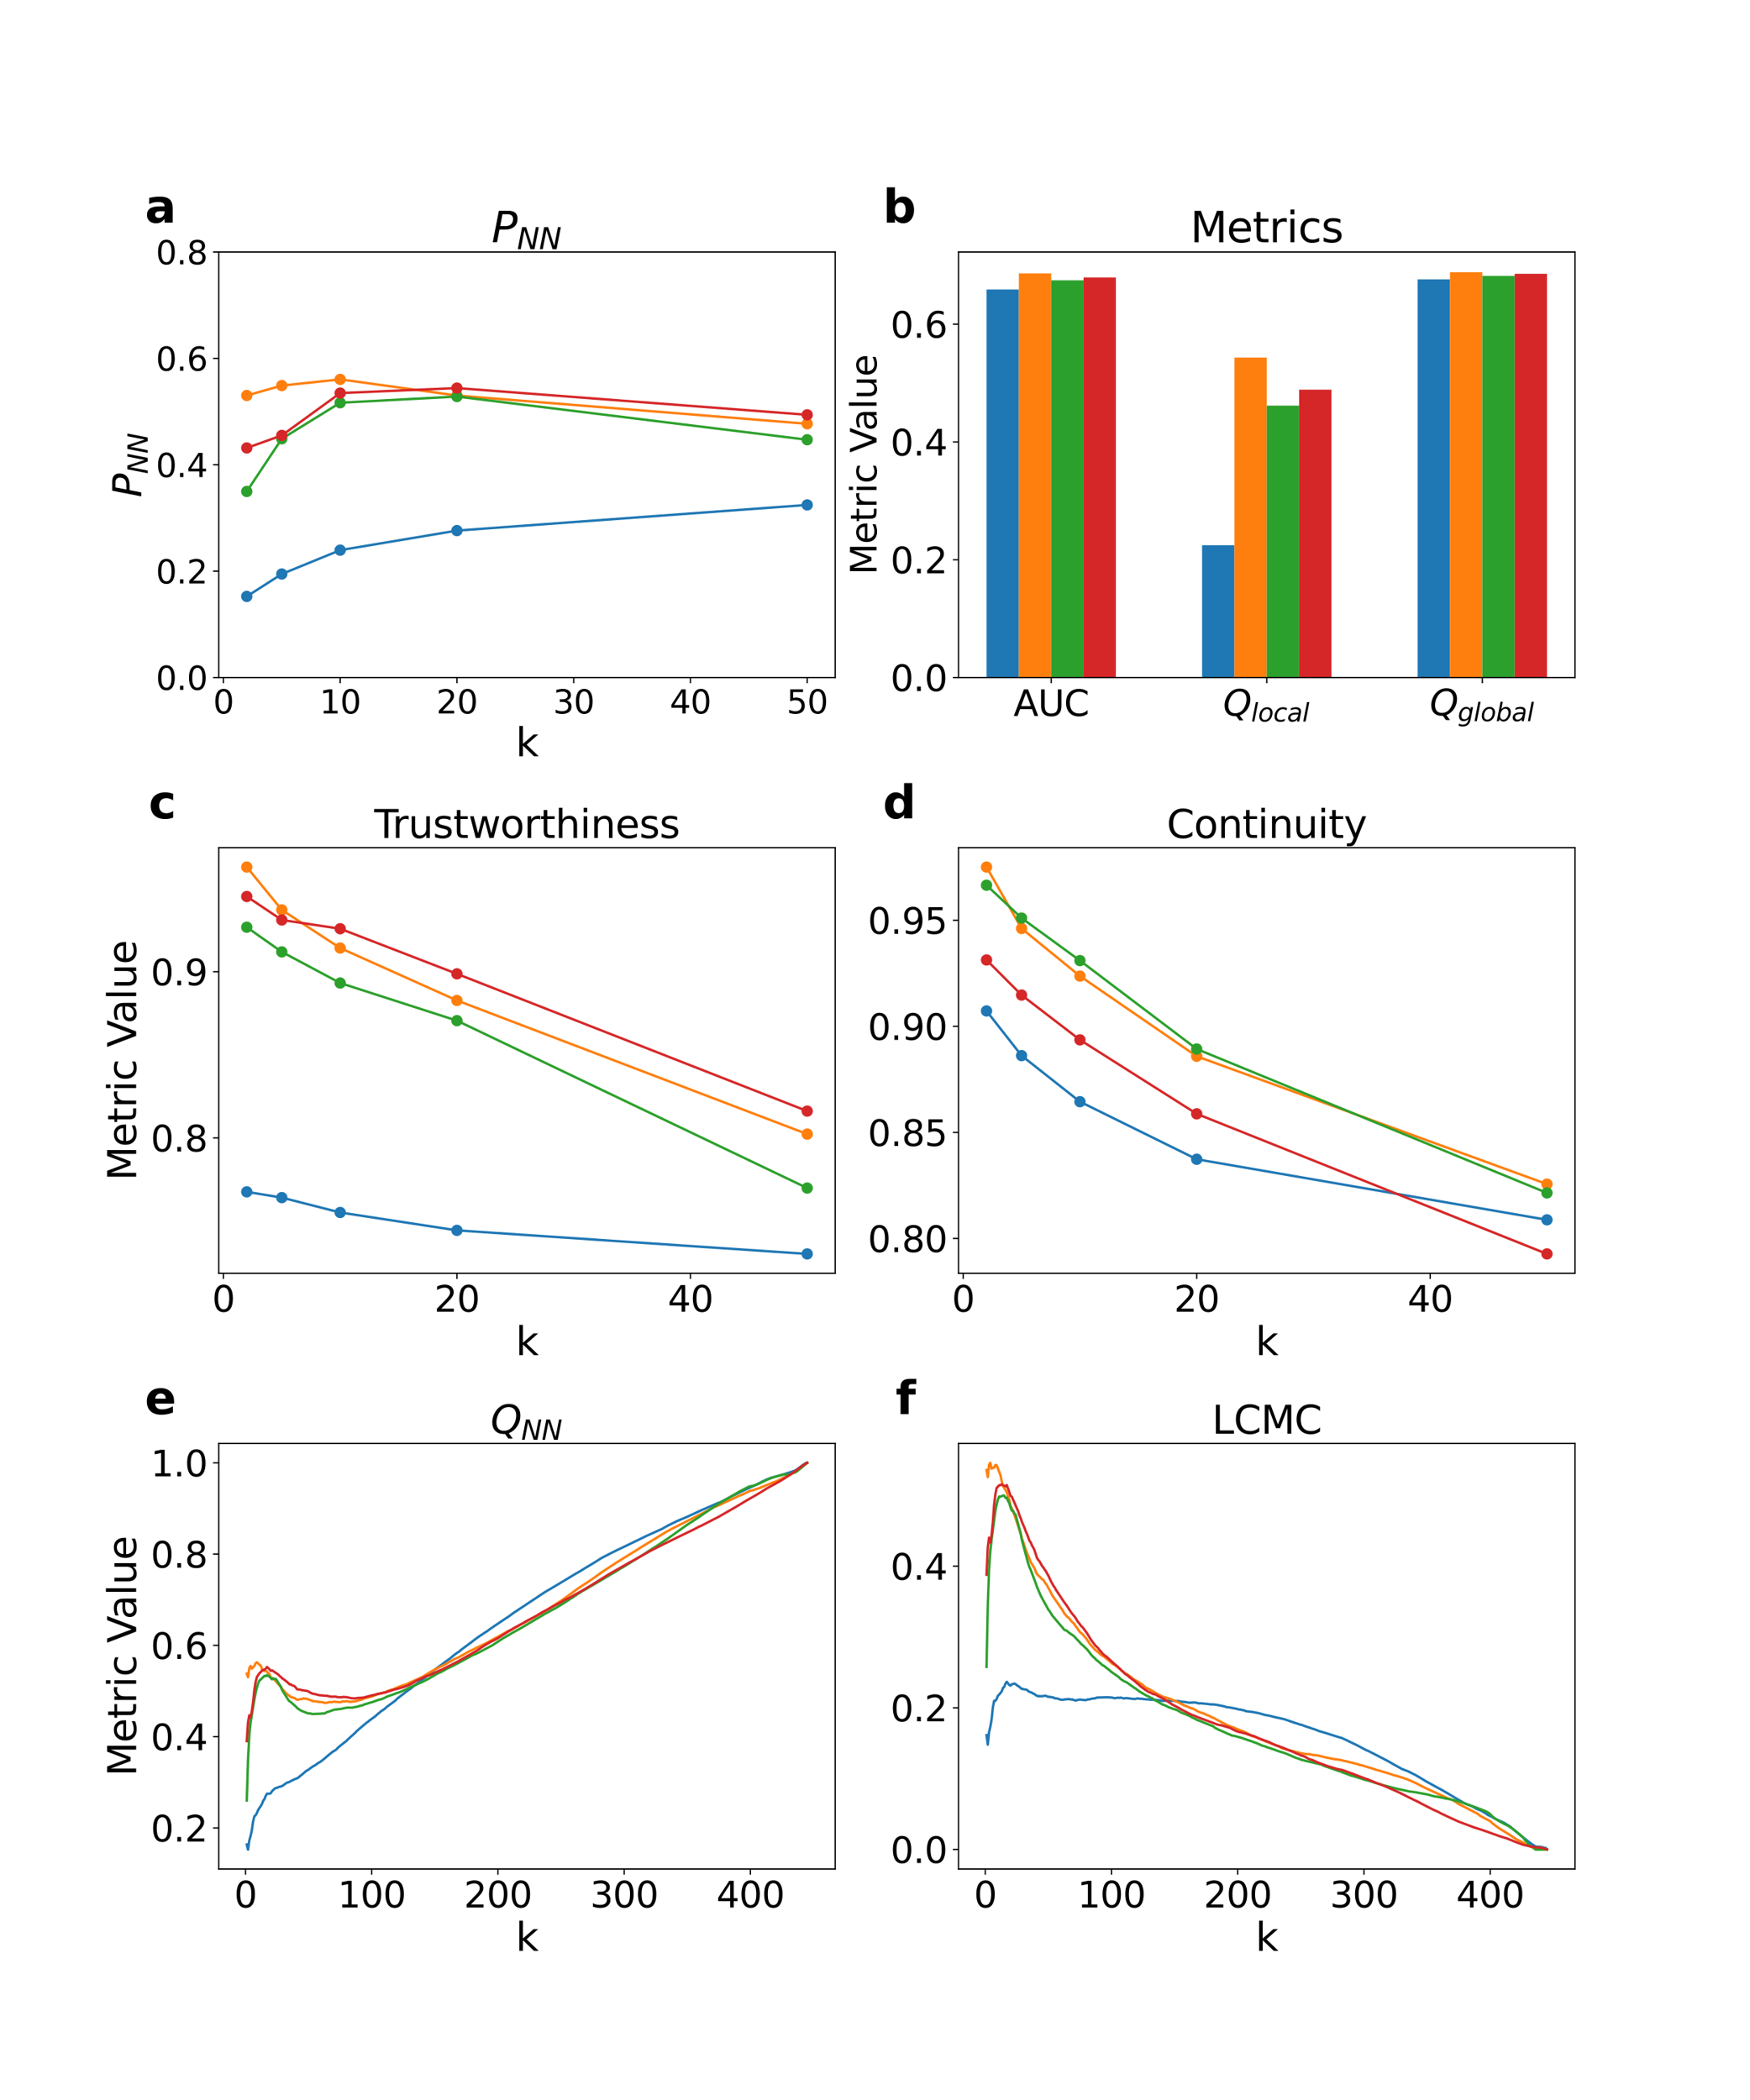 <?xml version="1.0" encoding="utf-8" standalone="no"?>
<!DOCTYPE svg PUBLIC "-//W3C//DTD SVG 1.1//EN"
  "http://www.w3.org/Graphics/SVG/1.1/DTD/svg11.dtd">
<svg xmlns:xlink="http://www.w3.org/1999/xlink" width="1080pt" height="1296pt" viewBox="0 0 1080 1296" xmlns="http://www.w3.org/2000/svg" version="1.1">
 <defs>
  <style type="text/css">*{stroke-linejoin: round; stroke-linecap: butt}</style>
 </defs>
 <g id="figure_1">
  <g id="patch_1">
   <path d="M 0 1296 
L 1080 1296 
L 1080 0 
L 0 0 
z
" style="fill: #ffffff"/>
  </g>
  <g id="axes_1">
   <g id="patch_2">
    <path d="M 135 418.131 
L 515.455 418.131 
L 515.455 155.52 
L 135 155.52 
z
" style="fill: #ffffff"/>
   </g>
   <g id="matplotlib.axis_1">
    <g id="xtick_1">
     <g id="line2d_1">
      <defs>
       <path id="m1bbd8d02bb" d="M 0 0 
L 0 3.5 
" style="stroke: #000000; stroke-width: 0.8"/>
      </defs>
      <g>
       <use xlink:href="#m1bbd8d02bb" x="137.882" y="418.131" style="stroke: #000000; stroke-width: 0.8"/>
      </g>
     </g>
     <g id="text_1">
      <!-- 0 -->
      <g transform="translate(131.52 440.327) scale(0.2 -0.2)">
       <defs>
        <path id="DejaVuSans-30" d="M 2034 4250 
Q 1547 4250 1301 3770 
Q 1056 3291 1056 2328 
Q 1056 1369 1301 889 
Q 1547 409 2034 409 
Q 2525 409 2770 889 
Q 3016 1369 3016 2328 
Q 3016 3291 2770 3770 
Q 2525 4250 2034 4250 
z
M 2034 4750 
Q 2819 4750 3233 4129 
Q 3647 3509 3647 2328 
Q 3647 1150 3233 529 
Q 2819 -91 2034 -91 
Q 1250 -91 836 529 
Q 422 1150 422 2328 
Q 422 3509 836 4129 
Q 1250 4750 2034 4750 
z
" transform="scale(0.016)"/>
       </defs>
       <use xlink:href="#DejaVuSans-30"/>
      </g>
     </g>
    </g>
    <g id="xtick_2">
     <g id="line2d_2">
      <g>
       <use xlink:href="#m1bbd8d02bb" x="209.938" y="418.131" style="stroke: #000000; stroke-width: 0.8"/>
      </g>
     </g>
     <g id="text_2">
      <!-- 10 -->
      <g transform="translate(197.213 440.327) scale(0.2 -0.2)">
       <defs>
        <path id="DejaVuSans-31" d="M 794 531 
L 1825 531 
L 1825 4091 
L 703 3866 
L 703 4441 
L 1819 4666 
L 2450 4666 
L 2450 531 
L 3481 531 
L 3481 0 
L 794 0 
L 794 531 
z
" transform="scale(0.016)"/>
       </defs>
       <use xlink:href="#DejaVuSans-31"/>
       <use xlink:href="#DejaVuSans-30" x="63.623"/>
      </g>
     </g>
    </g>
    <g id="xtick_3">
     <g id="line2d_3">
      <g>
       <use xlink:href="#m1bbd8d02bb" x="281.994" y="418.131" style="stroke: #000000; stroke-width: 0.8"/>
      </g>
     </g>
     <g id="text_3">
      <!-- 20 -->
      <g transform="translate(269.269 440.327) scale(0.2 -0.2)">
       <defs>
        <path id="DejaVuSans-32" d="M 1228 531 
L 3431 531 
L 3431 0 
L 469 0 
L 469 531 
Q 828 903 1448 1529 
Q 2069 2156 2228 2338 
Q 2531 2678 2651 2914 
Q 2772 3150 2772 3378 
Q 2772 3750 2511 3984 
Q 2250 4219 1831 4219 
Q 1534 4219 1204 4116 
Q 875 4013 500 3803 
L 500 4441 
Q 881 4594 1212 4672 
Q 1544 4750 1819 4750 
Q 2544 4750 2975 4387 
Q 3406 4025 3406 3419 
Q 3406 3131 3298 2873 
Q 3191 2616 2906 2266 
Q 2828 2175 2409 1742 
Q 1991 1309 1228 531 
z
" transform="scale(0.016)"/>
       </defs>
       <use xlink:href="#DejaVuSans-32"/>
       <use xlink:href="#DejaVuSans-30" x="63.623"/>
      </g>
     </g>
    </g>
    <g id="xtick_4">
     <g id="line2d_4">
      <g>
       <use xlink:href="#m1bbd8d02bb" x="354.05" y="418.131" style="stroke: #000000; stroke-width: 0.8"/>
      </g>
     </g>
     <g id="text_4">
      <!-- 30 -->
      <g transform="translate(341.325 440.327) scale(0.2 -0.2)">
       <defs>
        <path id="DejaVuSans-33" d="M 2597 2516 
Q 3050 2419 3304 2112 
Q 3559 1806 3559 1356 
Q 3559 666 3084 287 
Q 2609 -91 1734 -91 
Q 1441 -91 1130 -33 
Q 819 25 488 141 
L 488 750 
Q 750 597 1062 519 
Q 1375 441 1716 441 
Q 2309 441 2620 675 
Q 2931 909 2931 1356 
Q 2931 1769 2642 2001 
Q 2353 2234 1838 2234 
L 1294 2234 
L 1294 2753 
L 1863 2753 
Q 2328 2753 2575 2939 
Q 2822 3125 2822 3475 
Q 2822 3834 2567 4026 
Q 2313 4219 1838 4219 
Q 1578 4219 1281 4162 
Q 984 4106 628 3988 
L 628 4550 
Q 988 4650 1302 4700 
Q 1616 4750 1894 4750 
Q 2613 4750 3031 4423 
Q 3450 4097 3450 3541 
Q 3450 3153 3228 2886 
Q 3006 2619 2597 2516 
z
" transform="scale(0.016)"/>
       </defs>
       <use xlink:href="#DejaVuSans-33"/>
       <use xlink:href="#DejaVuSans-30" x="63.623"/>
      </g>
     </g>
    </g>
    <g id="xtick_5">
     <g id="line2d_5">
      <g>
       <use xlink:href="#m1bbd8d02bb" x="426.105" y="418.131" style="stroke: #000000; stroke-width: 0.8"/>
      </g>
     </g>
     <g id="text_5">
      <!-- 40 -->
      <g transform="translate(413.38 440.327) scale(0.2 -0.2)">
       <defs>
        <path id="DejaVuSans-34" d="M 2419 4116 
L 825 1625 
L 2419 1625 
L 2419 4116 
z
M 2253 4666 
L 3047 4666 
L 3047 1625 
L 3713 1625 
L 3713 1100 
L 3047 1100 
L 3047 0 
L 2419 0 
L 2419 1100 
L 313 1100 
L 313 1709 
L 2253 4666 
z
" transform="scale(0.016)"/>
       </defs>
       <use xlink:href="#DejaVuSans-34"/>
       <use xlink:href="#DejaVuSans-30" x="63.623"/>
      </g>
     </g>
    </g>
    <g id="xtick_6">
     <g id="line2d_6">
      <g>
       <use xlink:href="#m1bbd8d02bb" x="498.161" y="418.131" style="stroke: #000000; stroke-width: 0.8"/>
      </g>
     </g>
     <g id="text_6">
      <!-- 50 -->
      <g transform="translate(485.436 440.327) scale(0.2 -0.2)">
       <defs>
        <path id="DejaVuSans-35" d="M 691 4666 
L 3169 4666 
L 3169 4134 
L 1269 4134 
L 1269 2991 
Q 1406 3038 1543 3061 
Q 1681 3084 1819 3084 
Q 2600 3084 3056 2656 
Q 3513 2228 3513 1497 
Q 3513 744 3044 326 
Q 2575 -91 1722 -91 
Q 1428 -91 1123 -41 
Q 819 9 494 109 
L 494 744 
Q 775 591 1075 516 
Q 1375 441 1709 441 
Q 2250 441 2565 725 
Q 2881 1009 2881 1497 
Q 2881 1984 2565 2268 
Q 2250 2553 1709 2553 
Q 1456 2553 1204 2497 
Q 953 2441 691 2322 
L 691 4666 
z
" transform="scale(0.016)"/>
       </defs>
       <use xlink:href="#DejaVuSans-35"/>
       <use xlink:href="#DejaVuSans-30" x="63.623"/>
      </g>
     </g>
    </g>
    <g id="text_7">
     <!-- k -->
     <g transform="translate(318.279 466.723) scale(0.24 -0.24)">
      <defs>
       <path id="DejaVuSans-6b" d="M 581 4863 
L 1159 4863 
L 1159 1991 
L 2875 3500 
L 3609 3500 
L 1753 1863 
L 3688 0 
L 2938 0 
L 1159 1709 
L 1159 0 
L 581 0 
L 581 4863 
z
" transform="scale(0.016)"/>
      </defs>
      <use xlink:href="#DejaVuSans-6b"/>
     </g>
    </g>
   </g>
   <g id="matplotlib.axis_2">
    <g id="ytick_1">
     <g id="line2d_7">
      <defs>
       <path id="m17152459c1" d="M 0 0 
L -3.5 0 
" style="stroke: #000000; stroke-width: 0.8"/>
      </defs>
      <g>
       <use xlink:href="#m17152459c1" x="135" y="418.131" style="stroke: #000000; stroke-width: 0.8"/>
      </g>
     </g>
     <g id="text_8">
      <!-- 0.0 -->
      <g transform="translate(96.194 425.729) scale(0.2 -0.2)">
       <defs>
        <path id="DejaVuSans-2e" d="M 684 794 
L 1344 794 
L 1344 0 
L 684 0 
L 684 794 
z
" transform="scale(0.016)"/>
       </defs>
       <use xlink:href="#DejaVuSans-30"/>
       <use xlink:href="#DejaVuSans-2e" x="63.623"/>
       <use xlink:href="#DejaVuSans-30" x="95.41"/>
      </g>
     </g>
    </g>
    <g id="ytick_2">
     <g id="line2d_8">
      <g>
       <use xlink:href="#m17152459c1" x="135" y="352.478" style="stroke: #000000; stroke-width: 0.8"/>
      </g>
     </g>
     <g id="text_9">
      <!-- 0.2 -->
      <g transform="translate(96.194 360.076) scale(0.2 -0.2)">
       <use xlink:href="#DejaVuSans-30"/>
       <use xlink:href="#DejaVuSans-2e" x="63.623"/>
       <use xlink:href="#DejaVuSans-32" x="95.41"/>
      </g>
     </g>
    </g>
    <g id="ytick_3">
     <g id="line2d_9">
      <g>
       <use xlink:href="#m17152459c1" x="135" y="286.825" style="stroke: #000000; stroke-width: 0.8"/>
      </g>
     </g>
     <g id="text_10">
      <!-- 0.4 -->
      <g transform="translate(96.194 294.424) scale(0.2 -0.2)">
       <use xlink:href="#DejaVuSans-30"/>
       <use xlink:href="#DejaVuSans-2e" x="63.623"/>
       <use xlink:href="#DejaVuSans-34" x="95.41"/>
      </g>
     </g>
    </g>
    <g id="ytick_4">
     <g id="line2d_10">
      <g>
       <use xlink:href="#m17152459c1" x="135" y="221.173" style="stroke: #000000; stroke-width: 0.8"/>
      </g>
     </g>
     <g id="text_11">
      <!-- 0.6 -->
      <g transform="translate(96.194 228.771) scale(0.2 -0.2)">
       <defs>
        <path id="DejaVuSans-36" d="M 2113 2584 
Q 1688 2584 1439 2293 
Q 1191 2003 1191 1497 
Q 1191 994 1439 701 
Q 1688 409 2113 409 
Q 2538 409 2786 701 
Q 3034 994 3034 1497 
Q 3034 2003 2786 2293 
Q 2538 2584 2113 2584 
z
M 3366 4563 
L 3366 3988 
Q 3128 4100 2886 4159 
Q 2644 4219 2406 4219 
Q 1781 4219 1451 3797 
Q 1122 3375 1075 2522 
Q 1259 2794 1537 2939 
Q 1816 3084 2150 3084 
Q 2853 3084 3261 2657 
Q 3669 2231 3669 1497 
Q 3669 778 3244 343 
Q 2819 -91 2113 -91 
Q 1303 -91 875 529 
Q 447 1150 447 2328 
Q 447 3434 972 4092 
Q 1497 4750 2381 4750 
Q 2619 4750 2861 4703 
Q 3103 4656 3366 4563 
z
" transform="scale(0.016)"/>
       </defs>
       <use xlink:href="#DejaVuSans-30"/>
       <use xlink:href="#DejaVuSans-2e" x="63.623"/>
       <use xlink:href="#DejaVuSans-36" x="95.41"/>
      </g>
     </g>
    </g>
    <g id="ytick_5">
     <g id="line2d_11">
      <g>
       <use xlink:href="#m17152459c1" x="135" y="155.52" style="stroke: #000000; stroke-width: 0.8"/>
      </g>
     </g>
     <g id="text_12">
      <!-- 0.8 -->
      <g transform="translate(96.194 163.118) scale(0.2 -0.2)">
       <defs>
        <path id="DejaVuSans-38" d="M 2034 2216 
Q 1584 2216 1326 1975 
Q 1069 1734 1069 1313 
Q 1069 891 1326 650 
Q 1584 409 2034 409 
Q 2484 409 2743 651 
Q 3003 894 3003 1313 
Q 3003 1734 2745 1975 
Q 2488 2216 2034 2216 
z
M 1403 2484 
Q 997 2584 770 2862 
Q 544 3141 544 3541 
Q 544 4100 942 4425 
Q 1341 4750 2034 4750 
Q 2731 4750 3128 4425 
Q 3525 4100 3525 3541 
Q 3525 3141 3298 2862 
Q 3072 2584 2669 2484 
Q 3125 2378 3379 2068 
Q 3634 1759 3634 1313 
Q 3634 634 3220 271 
Q 2806 -91 2034 -91 
Q 1263 -91 848 271 
Q 434 634 434 1313 
Q 434 1759 690 2068 
Q 947 2378 1403 2484 
z
M 1172 3481 
Q 1172 3119 1398 2916 
Q 1625 2713 2034 2713 
Q 2441 2713 2670 2916 
Q 2900 3119 2900 3481 
Q 2900 3844 2670 4047 
Q 2441 4250 2034 4250 
Q 1625 4250 1398 4047 
Q 1172 3844 1172 3481 
z
" transform="scale(0.016)"/>
       </defs>
       <use xlink:href="#DejaVuSans-30"/>
       <use xlink:href="#DejaVuSans-2e" x="63.623"/>
       <use xlink:href="#DejaVuSans-38" x="95.41"/>
      </g>
     </g>
    </g>
    <g id="text_13">
     <!-- $P_{NN}$ -->
     <g transform="translate(87.203 306.985) rotate(-90) scale(0.24 -0.24)">
      <defs>
       <path id="DejaVuSans-Oblique-50" d="M 1081 4666 
L 2541 4666 
Q 3178 4666 3512 4369 
Q 3847 4072 3847 3500 
Q 3847 2731 3353 2303 
Q 2859 1875 1966 1875 
L 1172 1875 
L 806 0 
L 172 0 
L 1081 4666 
z
M 1613 4147 
L 1275 2394 
L 2069 2394 
Q 2606 2394 2893 2669 
Q 3181 2944 3181 3456 
Q 3181 3784 2986 3965 
Q 2791 4147 2438 4147 
L 1613 4147 
z
" transform="scale(0.016)"/>
       <path id="DejaVuSans-Oblique-4e" d="M 1081 4666 
L 1931 4666 
L 3219 666 
L 4000 4666 
L 4616 4666 
L 3706 0 
L 2853 0 
L 1569 4025 
L 788 0 
L 172 0 
L 1081 4666 
z
" transform="scale(0.016)"/>
      </defs>
      <use xlink:href="#DejaVuSans-Oblique-50" transform="translate(0 0.094)"/>
      <use xlink:href="#DejaVuSans-Oblique-4e" transform="translate(60.303 -16.312) scale(0.7)"/>
      <use xlink:href="#DejaVuSans-Oblique-4e" transform="translate(112.666 -16.312) scale(0.7)"/>
     </g>
    </g>
   </g>
   <g id="line2d_12">
    <path d="M 152.293 368.081 
L 173.91 354.244 
L 209.938 339.524 
L 281.994 327.453 
L 498.161 311.614 
" clip-path="url(#pac59833a0c)" style="fill: none; stroke: #1f77b4; stroke-width: 1.5; stroke-linecap: square"/>
    <defs>
     <path id="m878e0ee1d8" d="M 0 3 
C 0.796 3 1.559 2.684 2.121 2.121 
C 2.684 1.559 3 0.796 3 0 
C 3 -0.796 2.684 -1.559 2.121 -2.121 
C 1.559 -2.684 0.796 -3 0 -3 
C -0.796 -3 -1.559 -2.684 -2.121 -2.121 
C -2.684 -1.559 -3 -0.796 -3 0 
C -3 0.796 -2.684 1.559 -2.121 2.121 
C -1.559 2.684 -0.796 3 0 3 
z
" style="stroke: #1f77b4"/>
    </defs>
    <g clip-path="url(#pac59833a0c)">
     <use xlink:href="#m878e0ee1d8" x="152.293" y="368.081" style="fill: #1f77b4; stroke: #1f77b4"/>
     <use xlink:href="#m878e0ee1d8" x="173.91" y="354.244" style="fill: #1f77b4; stroke: #1f77b4"/>
     <use xlink:href="#m878e0ee1d8" x="209.938" y="339.524" style="fill: #1f77b4; stroke: #1f77b4"/>
     <use xlink:href="#m878e0ee1d8" x="281.994" y="327.453" style="fill: #1f77b4; stroke: #1f77b4"/>
     <use xlink:href="#m878e0ee1d8" x="498.161" y="311.614" style="fill: #1f77b4; stroke: #1f77b4"/>
    </g>
   </g>
   <g id="line2d_13">
    <path d="M 152.293 244.063 
L 173.91 237.954 
L 209.938 234.127 
L 281.994 244.1 
L 498.161 261.55 
" clip-path="url(#pac59833a0c)" style="fill: none; stroke: #ff7f0e; stroke-width: 1.5; stroke-linecap: square"/>
    <defs>
     <path id="m6c58b12368" d="M 0 3 
C 0.796 3 1.559 2.684 2.121 2.121 
C 2.684 1.559 3 0.796 3 0 
C 3 -0.796 2.684 -1.559 2.121 -2.121 
C 1.559 -2.684 0.796 -3 0 -3 
C -0.796 -3 -1.559 -2.684 -2.121 -2.121 
C -2.684 -1.559 -3 -0.796 -3 0 
C -3 0.796 -2.684 1.559 -2.121 2.121 
C -1.559 2.684 -0.796 3 0 3 
z
" style="stroke: #ff7f0e"/>
    </defs>
    <g clip-path="url(#pac59833a0c)">
     <use xlink:href="#m6c58b12368" x="152.293" y="244.063" style="fill: #ff7f0e; stroke: #ff7f0e"/>
     <use xlink:href="#m6c58b12368" x="173.91" y="237.954" style="fill: #ff7f0e; stroke: #ff7f0e"/>
     <use xlink:href="#m6c58b12368" x="209.938" y="234.127" style="fill: #ff7f0e; stroke: #ff7f0e"/>
     <use xlink:href="#m6c58b12368" x="281.994" y="244.1" style="fill: #ff7f0e; stroke: #ff7f0e"/>
     <use xlink:href="#m6c58b12368" x="498.161" y="261.55" style="fill: #ff7f0e; stroke: #ff7f0e"/>
    </g>
   </g>
   <g id="line2d_14">
    <path d="M 152.293 303.312 
L 173.91 270.78 
L 209.938 248.552 
L 281.994 244.725 
L 498.161 271.384 
" clip-path="url(#pac59833a0c)" style="fill: none; stroke: #2ca02c; stroke-width: 1.5; stroke-linecap: square"/>
    <defs>
     <path id="mbc66204306" d="M 0 3 
C 0.796 3 1.559 2.684 2.121 2.121 
C 2.684 1.559 3 0.796 3 0 
C 3 -0.796 2.684 -1.559 2.121 -2.121 
C 1.559 -2.684 0.796 -3 0 -3 
C -0.796 -3 -1.559 -2.684 -2.121 -2.121 
C -2.684 -1.559 -3 -0.796 -3 0 
C -3 0.796 -2.684 1.559 -2.121 2.121 
C -1.559 2.684 -0.796 3 0 3 
z
" style="stroke: #2ca02c"/>
    </defs>
    <g clip-path="url(#pac59833a0c)">
     <use xlink:href="#mbc66204306" x="152.293" y="303.312" style="fill: #2ca02c; stroke: #2ca02c"/>
     <use xlink:href="#mbc66204306" x="173.91" y="270.78" style="fill: #2ca02c; stroke: #2ca02c"/>
     <use xlink:href="#mbc66204306" x="209.938" y="248.552" style="fill: #2ca02c; stroke: #2ca02c"/>
     <use xlink:href="#mbc66204306" x="281.994" y="244.725" style="fill: #2ca02c; stroke: #2ca02c"/>
     <use xlink:href="#mbc66204306" x="498.161" y="271.384" style="fill: #2ca02c; stroke: #2ca02c"/>
    </g>
   </g>
   <g id="line2d_15">
    <path d="M 152.293 276.447 
L 173.91 268.719 
L 209.938 242.591 
L 281.994 239.499 
L 498.161 256.001 
" clip-path="url(#pac59833a0c)" style="fill: none; stroke: #d62728; stroke-width: 1.5; stroke-linecap: square"/>
    <defs>
     <path id="m6d1384bd34" d="M 0 3 
C 0.796 3 1.559 2.684 2.121 2.121 
C 2.684 1.559 3 0.796 3 0 
C 3 -0.796 2.684 -1.559 2.121 -2.121 
C 1.559 -2.684 0.796 -3 0 -3 
C -0.796 -3 -1.559 -2.684 -2.121 -2.121 
C -2.684 -1.559 -3 -0.796 -3 0 
C -3 0.796 -2.684 1.559 -2.121 2.121 
C -1.559 2.684 -0.796 3 0 3 
z
" style="stroke: #d62728"/>
    </defs>
    <g clip-path="url(#pac59833a0c)">
     <use xlink:href="#m6d1384bd34" x="152.293" y="276.447" style="fill: #d62728; stroke: #d62728"/>
     <use xlink:href="#m6d1384bd34" x="173.91" y="268.719" style="fill: #d62728; stroke: #d62728"/>
     <use xlink:href="#m6d1384bd34" x="209.938" y="242.591" style="fill: #d62728; stroke: #d62728"/>
     <use xlink:href="#m6d1384bd34" x="281.994" y="239.499" style="fill: #d62728; stroke: #d62728"/>
     <use xlink:href="#m6d1384bd34" x="498.161" y="256.001" style="fill: #d62728; stroke: #d62728"/>
    </g>
   </g>
   <g id="patch_3">
    <path d="M 135 418.131 
L 135 155.52 
" style="fill: none; stroke: #000000; stroke-width: 0.8; stroke-linejoin: miter; stroke-linecap: square"/>
   </g>
   <g id="patch_4">
    <path d="M 515.455 418.131 
L 515.455 155.52 
" style="fill: none; stroke: #000000; stroke-width: 0.8; stroke-linejoin: miter; stroke-linecap: square"/>
   </g>
   <g id="patch_5">
    <path d="M 135 418.131 
L 515.455 418.131 
" style="fill: none; stroke: #000000; stroke-width: 0.8; stroke-linejoin: miter; stroke-linecap: square"/>
   </g>
   <g id="patch_6">
    <path d="M 135 155.52 
L 515.455 155.52 
" style="fill: none; stroke: #000000; stroke-width: 0.8; stroke-linejoin: miter; stroke-linecap: square"/>
   </g>
   <g id="text_14">
    <!-- a -->
    <g transform="translate(89.473 137.404) scale(0.28 -0.28)">
     <defs>
      <path id="DejaVuSans-Bold-61" d="M 2106 1575 
Q 1756 1575 1579 1456 
Q 1403 1338 1403 1106 
Q 1403 894 1545 773 
Q 1688 653 1941 653 
Q 2256 653 2472 879 
Q 2688 1106 2688 1447 
L 2688 1575 
L 2106 1575 
z
M 3816 1997 
L 3816 0 
L 2688 0 
L 2688 519 
Q 2463 200 2181 54 
Q 1900 -91 1497 -91 
Q 953 -91 614 226 
Q 275 544 275 1050 
Q 275 1666 698 1953 
Q 1122 2241 2028 2241 
L 2688 2241 
L 2688 2328 
Q 2688 2594 2478 2717 
Q 2269 2841 1825 2841 
Q 1466 2841 1156 2769 
Q 847 2697 581 2553 
L 581 3406 
Q 941 3494 1303 3539 
Q 1666 3584 2028 3584 
Q 2975 3584 3395 3211 
Q 3816 2838 3816 1997 
z
" transform="scale(0.016)"/>
     </defs>
     <use xlink:href="#DejaVuSans-Bold-61"/>
    </g>
   </g>
   <g id="text_15">
    <!-- $P_{NN}$ -->
    <g transform="translate(303.387 149.52) scale(0.26 -0.26)">
     <use xlink:href="#DejaVuSans-Oblique-50" transform="translate(0 0.094)"/>
     <use xlink:href="#DejaVuSans-Oblique-4e" transform="translate(60.303 -16.312) scale(0.7)"/>
     <use xlink:href="#DejaVuSans-Oblique-4e" transform="translate(112.666 -16.312) scale(0.7)"/>
    </g>
   </g>
  </g>
  <g id="axes_2">
   <g id="patch_7">
    <path d="M 591.545 418.131 
L 972 418.131 
L 972 155.52 
L 591.545 155.52 
z
" style="fill: #ffffff"/>
   </g>
   <g id="patch_8">
    <path d="M 608.839 418.131 
L 628.793 418.131 
L 628.793 178.655 
L 608.839 178.655 
z
" clip-path="url(#p710b48a898)" style="fill: #1f77b4"/>
   </g>
   <g id="patch_9">
    <path d="M 741.865 418.131 
L 761.819 418.131 
L 761.819 336.537 
L 741.865 336.537 
z
" clip-path="url(#p710b48a898)" style="fill: #1f77b4"/>
   </g>
   <g id="patch_10">
    <path d="M 874.891 418.131 
L 894.845 418.131 
L 894.845 172.425 
L 874.891 172.425 
z
" clip-path="url(#p710b48a898)" style="fill: #1f77b4"/>
   </g>
   <g id="patch_11">
    <path d="M 628.793 418.131 
L 648.747 418.131 
L 648.747 168.697 
L 628.793 168.697 
z
" clip-path="url(#p710b48a898)" style="fill: #ff7f0e"/>
   </g>
   <g id="patch_12">
    <path d="M 761.819 418.131 
L 781.773 418.131 
L 781.773 220.654 
L 761.819 220.654 
z
" clip-path="url(#p710b48a898)" style="fill: #ff7f0e"/>
   </g>
   <g id="patch_13">
    <path d="M 894.845 418.131 
L 914.799 418.131 
L 914.799 168.025 
L 894.845 168.025 
z
" clip-path="url(#p710b48a898)" style="fill: #ff7f0e"/>
   </g>
   <g id="patch_14">
    <path d="M 648.747 418.131 
L 668.701 418.131 
L 668.701 172.996 
L 648.747 172.996 
z
" clip-path="url(#p710b48a898)" style="fill: #2ca02c"/>
   </g>
   <g id="patch_15">
    <path d="M 781.773 418.131 
L 801.727 418.131 
L 801.727 250.332 
L 781.773 250.332 
z
" clip-path="url(#p710b48a898)" style="fill: #2ca02c"/>
   </g>
   <g id="patch_16">
    <path d="M 914.799 418.131 
L 934.753 418.131 
L 934.753 170.304 
L 914.799 170.304 
z
" clip-path="url(#p710b48a898)" style="fill: #2ca02c"/>
   </g>
   <g id="patch_17">
    <path d="M 668.701 418.131 
L 688.654 418.131 
L 688.654 171.241 
L 668.701 171.241 
z
" clip-path="url(#p710b48a898)" style="fill: #d62728"/>
   </g>
   <g id="patch_18">
    <path d="M 801.727 418.131 
L 821.681 418.131 
L 821.681 240.494 
L 801.727 240.494 
z
" clip-path="url(#p710b48a898)" style="fill: #d62728"/>
   </g>
   <g id="patch_19">
    <path d="M 934.753 418.131 
L 954.707 418.131 
L 954.707 168.964 
L 934.753 168.964 
z
" clip-path="url(#p710b48a898)" style="fill: #d62728"/>
   </g>
   <g id="matplotlib.axis_3">
    <g id="xtick_7">
     <g id="line2d_16">
      <g>
       <use xlink:href="#m1bbd8d02bb" x="648.747" y="418.131" style="stroke: #000000; stroke-width: 0.8"/>
      </g>
     </g>
     <g id="text_16">
      <!-- AUC -->
      <g transform="translate(625.49 441.847) scale(0.22 -0.22)">
       <defs>
        <path id="DejaVuSans-41" d="M 2188 4044 
L 1331 1722 
L 3047 1722 
L 2188 4044 
z
M 1831 4666 
L 2547 4666 
L 4325 0 
L 3669 0 
L 3244 1197 
L 1141 1197 
L 716 0 
L 50 0 
L 1831 4666 
z
" transform="scale(0.016)"/>
        <path id="DejaVuSans-55" d="M 556 4666 
L 1191 4666 
L 1191 1831 
Q 1191 1081 1462 751 
Q 1734 422 2344 422 
Q 2950 422 3222 751 
Q 3494 1081 3494 1831 
L 3494 4666 
L 4128 4666 
L 4128 1753 
Q 4128 841 3676 375 
Q 3225 -91 2344 -91 
Q 1459 -91 1007 375 
Q 556 841 556 1753 
L 556 4666 
z
" transform="scale(0.016)"/>
        <path id="DejaVuSans-43" d="M 4122 4306 
L 4122 3641 
Q 3803 3938 3442 4084 
Q 3081 4231 2675 4231 
Q 1875 4231 1450 3742 
Q 1025 3253 1025 2328 
Q 1025 1406 1450 917 
Q 1875 428 2675 428 
Q 3081 428 3442 575 
Q 3803 722 4122 1019 
L 4122 359 
Q 3791 134 3420 21 
Q 3050 -91 2638 -91 
Q 1578 -91 968 557 
Q 359 1206 359 2328 
Q 359 3453 968 4101 
Q 1578 4750 2638 4750 
Q 3056 4750 3426 4639 
Q 3797 4528 4122 4306 
z
" transform="scale(0.016)"/>
       </defs>
       <use xlink:href="#DejaVuSans-41"/>
       <use xlink:href="#DejaVuSans-55" x="68.408"/>
       <use xlink:href="#DejaVuSans-43" x="141.602"/>
      </g>
     </g>
    </g>
    <g id="xtick_8">
     <g id="line2d_17">
      <g>
       <use xlink:href="#m1bbd8d02bb" x="781.773" y="418.131" style="stroke: #000000; stroke-width: 0.8"/>
      </g>
     </g>
     <g id="text_17">
      <!-- $Q_{local}$ -->
      <g transform="translate(754.823 441.847) scale(0.22 -0.22)">
       <defs>
        <path id="DejaVuSans-Oblique-51" d="M 2309 -84 
Q 2275 -88 2237 -89 
Q 2200 -91 2125 -91 
Q 1250 -91 756 411 
Q 263 913 263 1797 
Q 263 2319 452 2844 
Q 641 3369 978 3788 
Q 1369 4269 1858 4509 
Q 2347 4750 2938 4750 
Q 3794 4750 4287 4245 
Q 4781 3741 4781 2869 
Q 4781 1928 4265 1147 
Q 3750 366 2919 44 
L 3553 -825 
L 2847 -825 
L 2309 -84 
z
M 2919 4238 
Q 2400 4238 2003 3986 
Q 1606 3734 1313 3219 
Q 1125 2891 1026 2522 
Q 928 2153 928 1778 
Q 928 1128 1239 775 
Q 1550 422 2119 422 
Q 2631 422 3032 676 
Q 3434 931 3719 1434 
Q 3909 1772 4009 2142 
Q 4109 2513 4109 2881 
Q 4109 3528 3796 3883 
Q 3484 4238 2919 4238 
z
" transform="scale(0.016)"/>
        <path id="DejaVuSans-Oblique-6c" d="M 1172 4863 
L 1747 4863 
L 800 0 
L 225 0 
L 1172 4863 
z
" transform="scale(0.016)"/>
        <path id="DejaVuSans-Oblique-6f" d="M 1625 -91 
Q 1009 -91 651 289 
Q 294 669 294 1325 
Q 294 1706 417 2101 
Q 541 2497 738 2766 
Q 1047 3184 1428 3384 
Q 1809 3584 2291 3584 
Q 2888 3584 3255 3212 
Q 3622 2841 3622 2241 
Q 3622 1825 3500 1412 
Q 3378 1000 3181 728 
Q 2875 309 2494 109 
Q 2113 -91 1625 -91 
z
M 891 1344 
Q 891 869 1089 633 
Q 1288 397 1691 397 
Q 2269 397 2648 901 
Q 3028 1406 3028 2181 
Q 3028 2634 2825 2865 
Q 2622 3097 2228 3097 
Q 1903 3097 1650 2945 
Q 1397 2794 1197 2484 
Q 1050 2253 970 1956 
Q 891 1659 891 1344 
z
" transform="scale(0.016)"/>
        <path id="DejaVuSans-Oblique-63" d="M 3431 3366 
L 3316 2797 
Q 3109 2947 2876 3022 
Q 2644 3097 2394 3097 
Q 2119 3097 1870 3000 
Q 1622 2903 1453 2725 
Q 1184 2453 1037 2087 
Q 891 1722 891 1331 
Q 891 859 1127 628 
Q 1363 397 1844 397 
Q 2081 397 2348 469 
Q 2616 541 2906 684 
L 2797 116 
Q 2547 13 2283 -39 
Q 2019 -91 1741 -91 
Q 1044 -91 669 257 
Q 294 606 294 1253 
Q 294 1797 489 2255 
Q 684 2713 1069 3078 
Q 1331 3328 1684 3456 
Q 2038 3584 2456 3584 
Q 2700 3584 2940 3529 
Q 3181 3475 3431 3366 
z
" transform="scale(0.016)"/>
        <path id="DejaVuSans-Oblique-61" d="M 3438 1997 
L 3047 0 
L 2472 0 
L 2578 531 
Q 2325 219 2001 64 
Q 1678 -91 1281 -91 
Q 834 -91 548 182 
Q 263 456 263 884 
Q 263 1497 752 1853 
Q 1241 2209 2100 2209 
L 2900 2209 
L 2931 2363 
Q 2938 2388 2941 2417 
Q 2944 2447 2944 2509 
Q 2944 2788 2717 2942 
Q 2491 3097 2081 3097 
Q 1800 3097 1504 3025 
Q 1209 2953 897 2809 
L 997 3341 
Q 1322 3463 1633 3523 
Q 1944 3584 2234 3584 
Q 2853 3584 3176 3315 
Q 3500 3047 3500 2534 
Q 3500 2431 3484 2292 
Q 3469 2153 3438 1997 
z
M 2816 1759 
L 2241 1759 
Q 1534 1759 1195 1570 
Q 856 1381 856 984 
Q 856 709 1029 553 
Q 1203 397 1509 397 
Q 1978 397 2328 733 
Q 2678 1069 2791 1631 
L 2816 1759 
z
" transform="scale(0.016)"/>
       </defs>
       <use xlink:href="#DejaVuSans-Oblique-51" transform="translate(0 0.781)"/>
       <use xlink:href="#DejaVuSans-Oblique-6c" transform="translate(78.711 -15.625) scale(0.7)"/>
       <use xlink:href="#DejaVuSans-Oblique-6f" transform="translate(98.159 -15.625) scale(0.7)"/>
       <use xlink:href="#DejaVuSans-Oblique-63" transform="translate(140.986 -15.625) scale(0.7)"/>
       <use xlink:href="#DejaVuSans-Oblique-61" transform="translate(179.473 -15.625) scale(0.7)"/>
       <use xlink:href="#DejaVuSans-Oblique-6c" transform="translate(222.368 -15.625) scale(0.7)"/>
      </g>
     </g>
    </g>
    <g id="xtick_9">
     <g id="line2d_18">
      <g>
       <use xlink:href="#m1bbd8d02bb" x="914.799" y="418.131" style="stroke: #000000; stroke-width: 0.8"/>
      </g>
     </g>
     <g id="text_18">
      <!-- $Q_{global}$ -->
      <g transform="translate(882.349 441.631) scale(0.22 -0.22)">
       <defs>
        <path id="DejaVuSans-Oblique-67" d="M 3816 3500 
L 3219 434 
Q 3047 -456 2561 -893 
Q 2075 -1331 1253 -1331 
Q 950 -1331 690 -1286 
Q 431 -1241 206 -1147 
L 313 -588 
Q 525 -725 762 -790 
Q 1000 -856 1269 -856 
Q 1816 -856 2167 -557 
Q 2519 -259 2631 300 
L 2681 563 
Q 2441 288 2122 144 
Q 1803 0 1434 0 
Q 903 0 598 351 
Q 294 703 294 1319 
Q 294 1803 478 2267 
Q 663 2731 997 3091 
Q 1219 3328 1514 3456 
Q 1809 3584 2131 3584 
Q 2484 3584 2746 3420 
Q 3009 3256 3138 2956 
L 3238 3500 
L 3816 3500 
z
M 2950 2216 
Q 2950 2641 2750 2872 
Q 2550 3103 2181 3103 
Q 1953 3103 1747 3012 
Q 1541 2922 1394 2759 
Q 1156 2491 1023 2127 
Q 891 1763 891 1375 
Q 891 944 1092 712 
Q 1294 481 1672 481 
Q 2219 481 2584 976 
Q 2950 1472 2950 2216 
z
" transform="scale(0.016)"/>
        <path id="DejaVuSans-Oblique-62" d="M 3169 2138 
Q 3169 2591 2961 2847 
Q 2753 3103 2388 3103 
Q 2122 3103 1889 2973 
Q 1656 2844 1484 2597 
Q 1303 2338 1198 1995 
Q 1094 1653 1094 1313 
Q 1094 881 1298 636 
Q 1503 391 1863 391 
Q 2134 391 2365 517 
Q 2597 644 2772 891 
Q 2950 1147 3059 1487 
Q 3169 1828 3169 2138 
z
M 1381 2969 
Q 1594 3256 1914 3420 
Q 2234 3584 2584 3584 
Q 3122 3584 3439 3221 
Q 3756 2859 3756 2241 
Q 3756 1734 3570 1259 
Q 3384 784 3041 416 
Q 2816 172 2522 40 
Q 2228 -91 1906 -91 
Q 1566 -91 1316 65 
Q 1066 222 909 531 
L 806 0 
L 231 0 
L 1178 4863 
L 1753 4863 
L 1381 2969 
z
" transform="scale(0.016)"/>
       </defs>
       <use xlink:href="#DejaVuSans-Oblique-51" transform="translate(0 0.781)"/>
       <use xlink:href="#DejaVuSans-Oblique-67" transform="translate(78.711 -15.625) scale(0.7)"/>
       <use xlink:href="#DejaVuSans-Oblique-6c" transform="translate(123.145 -15.625) scale(0.7)"/>
       <use xlink:href="#DejaVuSans-Oblique-6f" transform="translate(142.593 -15.625) scale(0.7)"/>
       <use xlink:href="#DejaVuSans-Oblique-62" transform="translate(185.42 -15.625) scale(0.7)"/>
       <use xlink:href="#DejaVuSans-Oblique-61" transform="translate(229.854 -15.625) scale(0.7)"/>
       <use xlink:href="#DejaVuSans-Oblique-6c" transform="translate(272.749 -15.625) scale(0.7)"/>
      </g>
     </g>
    </g>
   </g>
   <g id="matplotlib.axis_4">
    <g id="ytick_6">
     <g id="line2d_19">
      <g>
       <use xlink:href="#m17152459c1" x="591.545" y="418.131" style="stroke: #000000; stroke-width: 0.8"/>
      </g>
     </g>
     <g id="text_19">
      <!-- 0.0 -->
      <g transform="translate(549.559 426.489) scale(0.22 -0.22)">
       <use xlink:href="#DejaVuSans-30"/>
       <use xlink:href="#DejaVuSans-2e" x="63.623"/>
       <use xlink:href="#DejaVuSans-30" x="95.41"/>
      </g>
     </g>
    </g>
    <g id="ytick_7">
     <g id="line2d_20">
      <g>
       <use xlink:href="#m17152459c1" x="591.545" y="345.442" style="stroke: #000000; stroke-width: 0.8"/>
      </g>
     </g>
     <g id="text_20">
      <!-- 0.2 -->
      <g transform="translate(549.559 353.8) scale(0.22 -0.22)">
       <use xlink:href="#DejaVuSans-30"/>
       <use xlink:href="#DejaVuSans-2e" x="63.623"/>
       <use xlink:href="#DejaVuSans-32" x="95.41"/>
      </g>
     </g>
    </g>
    <g id="ytick_8">
     <g id="line2d_21">
      <g>
       <use xlink:href="#m17152459c1" x="591.545" y="272.753" style="stroke: #000000; stroke-width: 0.8"/>
      </g>
     </g>
     <g id="text_21">
      <!-- 0.4 -->
      <g transform="translate(549.559 281.111) scale(0.22 -0.22)">
       <use xlink:href="#DejaVuSans-30"/>
       <use xlink:href="#DejaVuSans-2e" x="63.623"/>
       <use xlink:href="#DejaVuSans-34" x="95.41"/>
      </g>
     </g>
    </g>
    <g id="ytick_9">
     <g id="line2d_22">
      <g>
       <use xlink:href="#m17152459c1" x="591.545" y="200.064" style="stroke: #000000; stroke-width: 0.8"/>
      </g>
     </g>
     <g id="text_22">
      <!-- 0.6 -->
      <g transform="translate(549.559 208.422) scale(0.22 -0.22)">
       <use xlink:href="#DejaVuSans-30"/>
       <use xlink:href="#DejaVuSans-2e" x="63.623"/>
       <use xlink:href="#DejaVuSans-36" x="95.41"/>
      </g>
     </g>
    </g>
    <g id="text_23">
     <!-- Metric Value -->
     <g transform="translate(540.983 354.728) rotate(-90) scale(0.22 -0.22)">
      <defs>
       <path id="DejaVuSans-4d" d="M 628 4666 
L 1569 4666 
L 2759 1491 
L 3956 4666 
L 4897 4666 
L 4897 0 
L 4281 0 
L 4281 4097 
L 3078 897 
L 2444 897 
L 1241 4097 
L 1241 0 
L 628 0 
L 628 4666 
z
" transform="scale(0.016)"/>
       <path id="DejaVuSans-65" d="M 3597 1894 
L 3597 1613 
L 953 1613 
Q 991 1019 1311 708 
Q 1631 397 2203 397 
Q 2534 397 2845 478 
Q 3156 559 3463 722 
L 3463 178 
Q 3153 47 2828 -22 
Q 2503 -91 2169 -91 
Q 1331 -91 842 396 
Q 353 884 353 1716 
Q 353 2575 817 3079 
Q 1281 3584 2069 3584 
Q 2775 3584 3186 3129 
Q 3597 2675 3597 1894 
z
M 3022 2063 
Q 3016 2534 2758 2815 
Q 2500 3097 2075 3097 
Q 1594 3097 1305 2825 
Q 1016 2553 972 2059 
L 3022 2063 
z
" transform="scale(0.016)"/>
       <path id="DejaVuSans-74" d="M 1172 4494 
L 1172 3500 
L 2356 3500 
L 2356 3053 
L 1172 3053 
L 1172 1153 
Q 1172 725 1289 603 
Q 1406 481 1766 481 
L 2356 481 
L 2356 0 
L 1766 0 
Q 1100 0 847 248 
Q 594 497 594 1153 
L 594 3053 
L 172 3053 
L 172 3500 
L 594 3500 
L 594 4494 
L 1172 4494 
z
" transform="scale(0.016)"/>
       <path id="DejaVuSans-72" d="M 2631 2963 
Q 2534 3019 2420 3045 
Q 2306 3072 2169 3072 
Q 1681 3072 1420 2755 
Q 1159 2438 1159 1844 
L 1159 0 
L 581 0 
L 581 3500 
L 1159 3500 
L 1159 2956 
Q 1341 3275 1631 3429 
Q 1922 3584 2338 3584 
Q 2397 3584 2469 3576 
Q 2541 3569 2628 3553 
L 2631 2963 
z
" transform="scale(0.016)"/>
       <path id="DejaVuSans-69" d="M 603 3500 
L 1178 3500 
L 1178 0 
L 603 0 
L 603 3500 
z
M 603 4863 
L 1178 4863 
L 1178 4134 
L 603 4134 
L 603 4863 
z
" transform="scale(0.016)"/>
       <path id="DejaVuSans-63" d="M 3122 3366 
L 3122 2828 
Q 2878 2963 2633 3030 
Q 2388 3097 2138 3097 
Q 1578 3097 1268 2742 
Q 959 2388 959 1747 
Q 959 1106 1268 751 
Q 1578 397 2138 397 
Q 2388 397 2633 464 
Q 2878 531 3122 666 
L 3122 134 
Q 2881 22 2623 -34 
Q 2366 -91 2075 -91 
Q 1284 -91 818 406 
Q 353 903 353 1747 
Q 353 2603 823 3093 
Q 1294 3584 2113 3584 
Q 2378 3584 2631 3529 
Q 2884 3475 3122 3366 
z
" transform="scale(0.016)"/>
       <path id="DejaVuSans-20" transform="scale(0.016)"/>
       <path id="DejaVuSans-56" d="M 1831 0 
L 50 4666 
L 709 4666 
L 2188 738 
L 3669 4666 
L 4325 4666 
L 2547 0 
L 1831 0 
z
" transform="scale(0.016)"/>
       <path id="DejaVuSans-61" d="M 2194 1759 
Q 1497 1759 1228 1600 
Q 959 1441 959 1056 
Q 959 750 1161 570 
Q 1363 391 1709 391 
Q 2188 391 2477 730 
Q 2766 1069 2766 1631 
L 2766 1759 
L 2194 1759 
z
M 3341 1997 
L 3341 0 
L 2766 0 
L 2766 531 
Q 2569 213 2275 61 
Q 1981 -91 1556 -91 
Q 1019 -91 701 211 
Q 384 513 384 1019 
Q 384 1609 779 1909 
Q 1175 2209 1959 2209 
L 2766 2209 
L 2766 2266 
Q 2766 2663 2505 2880 
Q 2244 3097 1772 3097 
Q 1472 3097 1187 3025 
Q 903 2953 641 2809 
L 641 3341 
Q 956 3463 1253 3523 
Q 1550 3584 1831 3584 
Q 2591 3584 2966 3190 
Q 3341 2797 3341 1997 
z
" transform="scale(0.016)"/>
       <path id="DejaVuSans-6c" d="M 603 4863 
L 1178 4863 
L 1178 0 
L 603 0 
L 603 4863 
z
" transform="scale(0.016)"/>
       <path id="DejaVuSans-75" d="M 544 1381 
L 544 3500 
L 1119 3500 
L 1119 1403 
Q 1119 906 1312 657 
Q 1506 409 1894 409 
Q 2359 409 2629 706 
Q 2900 1003 2900 1516 
L 2900 3500 
L 3475 3500 
L 3475 0 
L 2900 0 
L 2900 538 
Q 2691 219 2414 64 
Q 2138 -91 1772 -91 
Q 1169 -91 856 284 
Q 544 659 544 1381 
z
M 1991 3584 
L 1991 3584 
z
" transform="scale(0.016)"/>
      </defs>
      <use xlink:href="#DejaVuSans-4d"/>
      <use xlink:href="#DejaVuSans-65" x="86.279"/>
      <use xlink:href="#DejaVuSans-74" x="147.803"/>
      <use xlink:href="#DejaVuSans-72" x="187.012"/>
      <use xlink:href="#DejaVuSans-69" x="228.125"/>
      <use xlink:href="#DejaVuSans-63" x="255.908"/>
      <use xlink:href="#DejaVuSans-20" x="310.889"/>
      <use xlink:href="#DejaVuSans-56" x="342.676"/>
      <use xlink:href="#DejaVuSans-61" x="403.334"/>
      <use xlink:href="#DejaVuSans-6c" x="464.613"/>
      <use xlink:href="#DejaVuSans-75" x="492.396"/>
      <use xlink:href="#DejaVuSans-65" x="555.775"/>
     </g>
    </g>
   </g>
   <g id="patch_20">
    <path d="M 591.545 418.131 
L 591.545 155.52 
" style="fill: none; stroke: #000000; stroke-width: 0.8; stroke-linejoin: miter; stroke-linecap: square"/>
   </g>
   <g id="patch_21">
    <path d="M 972 418.131 
L 972 155.52 
" style="fill: none; stroke: #000000; stroke-width: 0.8; stroke-linejoin: miter; stroke-linecap: square"/>
   </g>
   <g id="patch_22">
    <path d="M 591.545 418.131 
L 972 418.131 
" style="fill: none; stroke: #000000; stroke-width: 0.8; stroke-linejoin: miter; stroke-linecap: square"/>
   </g>
   <g id="patch_23">
    <path d="M 591.545 155.52 
L 972 155.52 
" style="fill: none; stroke: #000000; stroke-width: 0.8; stroke-linejoin: miter; stroke-linecap: square"/>
   </g>
   <g id="text_24">
    <!-- b -->
    <g transform="translate(544.872 137.404) scale(0.28 -0.28)">
     <defs>
      <path id="DejaVuSans-Bold-62" d="M 2400 722 
Q 2759 722 2948 984 
Q 3138 1247 3138 1747 
Q 3138 2247 2948 2509 
Q 2759 2772 2400 2772 
Q 2041 2772 1848 2508 
Q 1656 2244 1656 1747 
Q 1656 1250 1848 986 
Q 2041 722 2400 722 
z
M 1656 2988 
Q 1888 3294 2169 3439 
Q 2450 3584 2816 3584 
Q 3463 3584 3878 3070 
Q 4294 2556 4294 1747 
Q 4294 938 3878 423 
Q 3463 -91 2816 -91 
Q 2450 -91 2169 54 
Q 1888 200 1656 506 
L 1656 0 
L 538 0 
L 538 4863 
L 1656 4863 
L 1656 2988 
z
" transform="scale(0.016)"/>
     </defs>
     <use xlink:href="#DejaVuSans-Bold-62"/>
    </g>
   </g>
   <g id="text_25">
    <!-- Metrics -->
    <g transform="translate(734.585 149.52) scale(0.26 -0.26)">
     <defs>
      <path id="DejaVuSans-73" d="M 2834 3397 
L 2834 2853 
Q 2591 2978 2328 3040 
Q 2066 3103 1784 3103 
Q 1356 3103 1142 2972 
Q 928 2841 928 2578 
Q 928 2378 1081 2264 
Q 1234 2150 1697 2047 
L 1894 2003 
Q 2506 1872 2764 1633 
Q 3022 1394 3022 966 
Q 3022 478 2636 193 
Q 2250 -91 1575 -91 
Q 1294 -91 989 -36 
Q 684 19 347 128 
L 347 722 
Q 666 556 975 473 
Q 1284 391 1588 391 
Q 1994 391 2212 530 
Q 2431 669 2431 922 
Q 2431 1156 2273 1281 
Q 2116 1406 1581 1522 
L 1381 1569 
Q 847 1681 609 1914 
Q 372 2147 372 2553 
Q 372 3047 722 3315 
Q 1072 3584 1716 3584 
Q 2034 3584 2315 3537 
Q 2597 3491 2834 3397 
z
" transform="scale(0.016)"/>
     </defs>
     <use xlink:href="#DejaVuSans-4d"/>
     <use xlink:href="#DejaVuSans-65" x="86.279"/>
     <use xlink:href="#DejaVuSans-74" x="147.803"/>
     <use xlink:href="#DejaVuSans-72" x="187.012"/>
     <use xlink:href="#DejaVuSans-69" x="228.125"/>
     <use xlink:href="#DejaVuSans-63" x="255.908"/>
     <use xlink:href="#DejaVuSans-73" x="310.889"/>
    </g>
   </g>
  </g>
  <g id="axes_3">
   <g id="patch_24">
    <path d="M 135 785.785 
L 515.455 785.785 
L 515.455 523.175 
L 135 523.175 
z
" style="fill: #ffffff"/>
   </g>
   <g id="matplotlib.axis_5">
    <g id="xtick_10">
     <g id="line2d_23">
      <g>
       <use xlink:href="#m1bbd8d02bb" x="137.882" y="785.785" style="stroke: #000000; stroke-width: 0.8"/>
      </g>
     </g>
     <g id="text_26">
      <!-- 0 -->
      <g transform="translate(130.883 809.502) scale(0.22 -0.22)">
       <use xlink:href="#DejaVuSans-30"/>
      </g>
     </g>
    </g>
    <g id="xtick_11">
     <g id="line2d_24">
      <g>
       <use xlink:href="#m1bbd8d02bb" x="281.994" y="785.785" style="stroke: #000000; stroke-width: 0.8"/>
      </g>
     </g>
     <g id="text_27">
      <!-- 20 -->
      <g transform="translate(267.996 809.502) scale(0.22 -0.22)">
       <use xlink:href="#DejaVuSans-32"/>
       <use xlink:href="#DejaVuSans-30" x="63.623"/>
      </g>
     </g>
    </g>
    <g id="xtick_12">
     <g id="line2d_25">
      <g>
       <use xlink:href="#m1bbd8d02bb" x="426.105" y="785.785" style="stroke: #000000; stroke-width: 0.8"/>
      </g>
     </g>
     <g id="text_28">
      <!-- 40 -->
      <g transform="translate(412.108 809.502) scale(0.22 -0.22)">
       <use xlink:href="#DejaVuSans-34"/>
       <use xlink:href="#DejaVuSans-30" x="63.623"/>
      </g>
     </g>
    </g>
    <g id="text_29">
     <!-- k -->
     <g transform="translate(318.279 836.313) scale(0.24 -0.24)">
      <use xlink:href="#DejaVuSans-6b"/>
     </g>
    </g>
   </g>
   <g id="matplotlib.axis_6">
    <g id="ytick_10">
     <g id="line2d_26">
      <g>
       <use xlink:href="#m17152459c1" x="135" y="702.256" style="stroke: #000000; stroke-width: 0.8"/>
      </g>
     </g>
     <g id="text_30">
      <!-- 0.8 -->
      <g transform="translate(93.013 710.614) scale(0.22 -0.22)">
       <use xlink:href="#DejaVuSans-30"/>
       <use xlink:href="#DejaVuSans-2e" x="63.623"/>
       <use xlink:href="#DejaVuSans-38" x="95.41"/>
      </g>
     </g>
    </g>
    <g id="ytick_11">
     <g id="line2d_27">
      <g>
       <use xlink:href="#m17152459c1" x="135" y="599.703" style="stroke: #000000; stroke-width: 0.8"/>
      </g>
     </g>
     <g id="text_31">
      <!-- 0.9 -->
      <g transform="translate(93.013 608.061) scale(0.22 -0.22)">
       <defs>
        <path id="DejaVuSans-39" d="M 703 97 
L 703 672 
Q 941 559 1184 500 
Q 1428 441 1663 441 
Q 2288 441 2617 861 
Q 2947 1281 2994 2138 
Q 2813 1869 2534 1725 
Q 2256 1581 1919 1581 
Q 1219 1581 811 2004 
Q 403 2428 403 3163 
Q 403 3881 828 4315 
Q 1253 4750 1959 4750 
Q 2769 4750 3195 4129 
Q 3622 3509 3622 2328 
Q 3622 1225 3098 567 
Q 2575 -91 1691 -91 
Q 1453 -91 1209 -44 
Q 966 3 703 97 
z
M 1959 2075 
Q 2384 2075 2632 2365 
Q 2881 2656 2881 3163 
Q 2881 3666 2632 3958 
Q 2384 4250 1959 4250 
Q 1534 4250 1286 3958 
Q 1038 3666 1038 3163 
Q 1038 2656 1286 2365 
Q 1534 2075 1959 2075 
z
" transform="scale(0.016)"/>
       </defs>
       <use xlink:href="#DejaVuSans-30"/>
       <use xlink:href="#DejaVuSans-2e" x="63.623"/>
       <use xlink:href="#DejaVuSans-39" x="95.41"/>
      </g>
     </g>
    </g>
    <g id="text_32">
     <!-- Metric Value -->
     <g transform="translate(84.022 728.556) rotate(-90) scale(0.24 -0.24)">
      <use xlink:href="#DejaVuSans-4d"/>
      <use xlink:href="#DejaVuSans-65" x="86.279"/>
      <use xlink:href="#DejaVuSans-74" x="147.803"/>
      <use xlink:href="#DejaVuSans-72" x="187.012"/>
      <use xlink:href="#DejaVuSans-69" x="228.125"/>
      <use xlink:href="#DejaVuSans-63" x="255.908"/>
      <use xlink:href="#DejaVuSans-20" x="310.889"/>
      <use xlink:href="#DejaVuSans-56" x="342.676"/>
      <use xlink:href="#DejaVuSans-61" x="403.334"/>
      <use xlink:href="#DejaVuSans-6c" x="464.613"/>
      <use xlink:href="#DejaVuSans-75" x="492.396"/>
      <use xlink:href="#DejaVuSans-65" x="555.775"/>
     </g>
    </g>
   </g>
   <g id="line2d_28">
    <path d="M 152.293 735.546 
L 173.91 739.099 
L 209.938 748.284 
L 281.994 759.316 
L 498.161 773.848 
" clip-path="url(#pfb831c7043)" style="fill: none; stroke: #1f77b4; stroke-width: 1.5; stroke-linecap: square"/>
    <g clip-path="url(#pfb831c7043)">
     <use xlink:href="#m878e0ee1d8" x="152.293" y="735.546" style="fill: #1f77b4; stroke: #1f77b4"/>
     <use xlink:href="#m878e0ee1d8" x="173.91" y="739.099" style="fill: #1f77b4; stroke: #1f77b4"/>
     <use xlink:href="#m878e0ee1d8" x="209.938" y="748.284" style="fill: #1f77b4; stroke: #1f77b4"/>
     <use xlink:href="#m878e0ee1d8" x="281.994" y="759.316" style="fill: #1f77b4; stroke: #1f77b4"/>
     <use xlink:href="#m878e0ee1d8" x="498.161" y="773.848" style="fill: #1f77b4; stroke: #1f77b4"/>
    </g>
   </g>
   <g id="line2d_29">
    <path d="M 152.293 535.112 
L 173.91 561.538 
L 209.938 585.084 
L 281.994 617.415 
L 498.161 699.899 
" clip-path="url(#pfb831c7043)" style="fill: none; stroke: #ff7f0e; stroke-width: 1.5; stroke-linecap: square"/>
    <g clip-path="url(#pfb831c7043)">
     <use xlink:href="#m6c58b12368" x="152.293" y="535.112" style="fill: #ff7f0e; stroke: #ff7f0e"/>
     <use xlink:href="#m6c58b12368" x="173.91" y="561.538" style="fill: #ff7f0e; stroke: #ff7f0e"/>
     <use xlink:href="#m6c58b12368" x="209.938" y="585.084" style="fill: #ff7f0e; stroke: #ff7f0e"/>
     <use xlink:href="#m6c58b12368" x="281.994" y="617.415" style="fill: #ff7f0e; stroke: #ff7f0e"/>
     <use xlink:href="#m6c58b12368" x="498.161" y="699.899" style="fill: #ff7f0e; stroke: #ff7f0e"/>
    </g>
   </g>
   <g id="line2d_30">
    <path d="M 152.293 572.224 
L 173.91 587.465 
L 209.938 606.665 
L 281.994 629.891 
L 498.161 733.208 
" clip-path="url(#pfb831c7043)" style="fill: none; stroke: #2ca02c; stroke-width: 1.5; stroke-linecap: square"/>
    <g clip-path="url(#pfb831c7043)">
     <use xlink:href="#mbc66204306" x="152.293" y="572.224" style="fill: #2ca02c; stroke: #2ca02c"/>
     <use xlink:href="#mbc66204306" x="173.91" y="587.465" style="fill: #2ca02c; stroke: #2ca02c"/>
     <use xlink:href="#mbc66204306" x="209.938" y="606.665" style="fill: #2ca02c; stroke: #2ca02c"/>
     <use xlink:href="#mbc66204306" x="281.994" y="629.891" style="fill: #2ca02c; stroke: #2ca02c"/>
     <use xlink:href="#mbc66204306" x="498.161" y="733.208" style="fill: #2ca02c; stroke: #2ca02c"/>
    </g>
   </g>
   <g id="line2d_31">
    <path d="M 152.293 553.268 
L 173.91 567.756 
L 209.938 573.163 
L 281.994 600.999 
L 498.161 685.711 
" clip-path="url(#pfb831c7043)" style="fill: none; stroke: #d62728; stroke-width: 1.5; stroke-linecap: square"/>
    <g clip-path="url(#pfb831c7043)">
     <use xlink:href="#m6d1384bd34" x="152.293" y="553.268" style="fill: #d62728; stroke: #d62728"/>
     <use xlink:href="#m6d1384bd34" x="173.91" y="567.756" style="fill: #d62728; stroke: #d62728"/>
     <use xlink:href="#m6d1384bd34" x="209.938" y="573.163" style="fill: #d62728; stroke: #d62728"/>
     <use xlink:href="#m6d1384bd34" x="281.994" y="600.999" style="fill: #d62728; stroke: #d62728"/>
     <use xlink:href="#m6d1384bd34" x="498.161" y="685.711" style="fill: #d62728; stroke: #d62728"/>
    </g>
   </g>
   <g id="patch_25">
    <path d="M 135 785.785 
L 135 523.175 
" style="fill: none; stroke: #000000; stroke-width: 0.8; stroke-linejoin: miter; stroke-linecap: square"/>
   </g>
   <g id="patch_26">
    <path d="M 515.455 785.785 
L 515.455 523.175 
" style="fill: none; stroke: #000000; stroke-width: 0.8; stroke-linejoin: miter; stroke-linecap: square"/>
   </g>
   <g id="patch_27">
    <path d="M 135 785.785 
L 515.455 785.785 
" style="fill: none; stroke: #000000; stroke-width: 0.8; stroke-linejoin: miter; stroke-linecap: square"/>
   </g>
   <g id="patch_28">
    <path d="M 135 523.175 
L 515.455 523.175 
" style="fill: none; stroke: #000000; stroke-width: 0.8; stroke-linejoin: miter; stroke-linecap: square"/>
   </g>
   <g id="text_33">
    <!-- c -->
    <g transform="translate(91.769 505.059) scale(0.28 -0.28)">
     <defs>
      <path id="DejaVuSans-Bold-63" d="M 3366 3391 
L 3366 2478 
Q 3138 2634 2908 2709 
Q 2678 2784 2431 2784 
Q 1963 2784 1702 2511 
Q 1441 2238 1441 1747 
Q 1441 1256 1702 982 
Q 1963 709 2431 709 
Q 2694 709 2930 787 
Q 3166 866 3366 1019 
L 3366 103 
Q 3103 6 2833 -42 
Q 2563 -91 2291 -91 
Q 1344 -91 809 395 
Q 275 881 275 1747 
Q 275 2613 809 3098 
Q 1344 3584 2291 3584 
Q 2566 3584 2833 3536 
Q 3100 3488 3366 3391 
z
" transform="scale(0.016)"/>
     </defs>
     <use xlink:href="#DejaVuSans-Bold-63"/>
    </g>
   </g>
   <g id="text_34">
    <!-- Trustworthiness -->
    <g transform="translate(230.95 517.175) scale(0.24 -0.24)">
     <defs>
      <path id="DejaVuSans-54" d="M -19 4666 
L 3928 4666 
L 3928 4134 
L 2272 4134 
L 2272 0 
L 1638 0 
L 1638 4134 
L -19 4134 
L -19 4666 
z
" transform="scale(0.016)"/>
      <path id="DejaVuSans-77" d="M 269 3500 
L 844 3500 
L 1563 769 
L 2278 3500 
L 2956 3500 
L 3675 769 
L 4391 3500 
L 4966 3500 
L 4050 0 
L 3372 0 
L 2619 2869 
L 1863 0 
L 1184 0 
L 269 3500 
z
" transform="scale(0.016)"/>
      <path id="DejaVuSans-6f" d="M 1959 3097 
Q 1497 3097 1228 2736 
Q 959 2375 959 1747 
Q 959 1119 1226 758 
Q 1494 397 1959 397 
Q 2419 397 2687 759 
Q 2956 1122 2956 1747 
Q 2956 2369 2687 2733 
Q 2419 3097 1959 3097 
z
M 1959 3584 
Q 2709 3584 3137 3096 
Q 3566 2609 3566 1747 
Q 3566 888 3137 398 
Q 2709 -91 1959 -91 
Q 1206 -91 779 398 
Q 353 888 353 1747 
Q 353 2609 779 3096 
Q 1206 3584 1959 3584 
z
" transform="scale(0.016)"/>
      <path id="DejaVuSans-68" d="M 3513 2113 
L 3513 0 
L 2938 0 
L 2938 2094 
Q 2938 2591 2744 2837 
Q 2550 3084 2163 3084 
Q 1697 3084 1428 2787 
Q 1159 2491 1159 1978 
L 1159 0 
L 581 0 
L 581 4863 
L 1159 4863 
L 1159 2956 
Q 1366 3272 1645 3428 
Q 1925 3584 2291 3584 
Q 2894 3584 3203 3211 
Q 3513 2838 3513 2113 
z
" transform="scale(0.016)"/>
      <path id="DejaVuSans-6e" d="M 3513 2113 
L 3513 0 
L 2938 0 
L 2938 2094 
Q 2938 2591 2744 2837 
Q 2550 3084 2163 3084 
Q 1697 3084 1428 2787 
Q 1159 2491 1159 1978 
L 1159 0 
L 581 0 
L 581 3500 
L 1159 3500 
L 1159 2956 
Q 1366 3272 1645 3428 
Q 1925 3584 2291 3584 
Q 2894 3584 3203 3211 
Q 3513 2838 3513 2113 
z
" transform="scale(0.016)"/>
     </defs>
     <use xlink:href="#DejaVuSans-54"/>
     <use xlink:href="#DejaVuSans-72" x="46.334"/>
     <use xlink:href="#DejaVuSans-75" x="87.447"/>
     <use xlink:href="#DejaVuSans-73" x="150.826"/>
     <use xlink:href="#DejaVuSans-74" x="202.926"/>
     <use xlink:href="#DejaVuSans-77" x="242.135"/>
     <use xlink:href="#DejaVuSans-6f" x="323.922"/>
     <use xlink:href="#DejaVuSans-72" x="385.104"/>
     <use xlink:href="#DejaVuSans-74" x="426.217"/>
     <use xlink:href="#DejaVuSans-68" x="465.426"/>
     <use xlink:href="#DejaVuSans-69" x="528.805"/>
     <use xlink:href="#DejaVuSans-6e" x="556.588"/>
     <use xlink:href="#DejaVuSans-65" x="619.967"/>
     <use xlink:href="#DejaVuSans-73" x="681.49"/>
     <use xlink:href="#DejaVuSans-73" x="733.59"/>
    </g>
   </g>
  </g>
  <g id="axes_4">
   <g id="patch_29">
    <path d="M 591.545 785.785 
L 972 785.785 
L 972 523.175 
L 591.545 523.175 
z
" style="fill: #ffffff"/>
   </g>
   <g id="matplotlib.axis_7">
    <g id="xtick_13">
     <g id="line2d_32">
      <g>
       <use xlink:href="#m1bbd8d02bb" x="594.428" y="785.785" style="stroke: #000000; stroke-width: 0.8"/>
      </g>
     </g>
     <g id="text_35">
      <!-- 0 -->
      <g transform="translate(587.429 809.502) scale(0.22 -0.22)">
       <use xlink:href="#DejaVuSans-30"/>
      </g>
     </g>
    </g>
    <g id="xtick_14">
     <g id="line2d_33">
      <g>
       <use xlink:href="#m1bbd8d02bb" x="738.539" y="785.785" style="stroke: #000000; stroke-width: 0.8"/>
      </g>
     </g>
     <g id="text_36">
      <!-- 20 -->
      <g transform="translate(724.542 809.502) scale(0.22 -0.22)">
       <use xlink:href="#DejaVuSans-32"/>
       <use xlink:href="#DejaVuSans-30" x="63.623"/>
      </g>
     </g>
    </g>
    <g id="xtick_15">
     <g id="line2d_34">
      <g>
       <use xlink:href="#m1bbd8d02bb" x="882.651" y="785.785" style="stroke: #000000; stroke-width: 0.8"/>
      </g>
     </g>
     <g id="text_37">
      <!-- 40 -->
      <g transform="translate(868.653 809.502) scale(0.22 -0.22)">
       <use xlink:href="#DejaVuSans-34"/>
       <use xlink:href="#DejaVuSans-30" x="63.623"/>
      </g>
     </g>
    </g>
    <g id="text_38">
     <!-- k -->
     <g transform="translate(774.824 836.313) scale(0.24 -0.24)">
      <use xlink:href="#DejaVuSans-6b"/>
     </g>
    </g>
   </g>
   <g id="matplotlib.axis_8">
    <g id="ytick_12">
     <g id="line2d_35">
      <g>
       <use xlink:href="#m17152459c1" x="591.545" y="764.332" style="stroke: #000000; stroke-width: 0.8"/>
      </g>
     </g>
     <g id="text_39">
      <!-- 0.80 -->
      <g transform="translate(535.561 772.69) scale(0.22 -0.22)">
       <use xlink:href="#DejaVuSans-30"/>
       <use xlink:href="#DejaVuSans-2e" x="63.623"/>
       <use xlink:href="#DejaVuSans-38" x="95.41"/>
       <use xlink:href="#DejaVuSans-30" x="159.033"/>
      </g>
     </g>
    </g>
    <g id="ytick_13">
     <g id="line2d_36">
      <g>
       <use xlink:href="#m17152459c1" x="591.545" y="698.867" style="stroke: #000000; stroke-width: 0.8"/>
      </g>
     </g>
     <g id="text_40">
      <!-- 0.85 -->
      <g transform="translate(535.561 707.226) scale(0.22 -0.22)">
       <use xlink:href="#DejaVuSans-30"/>
       <use xlink:href="#DejaVuSans-2e" x="63.623"/>
       <use xlink:href="#DejaVuSans-38" x="95.41"/>
       <use xlink:href="#DejaVuSans-35" x="159.033"/>
      </g>
     </g>
    </g>
    <g id="ytick_14">
     <g id="line2d_37">
      <g>
       <use xlink:href="#m17152459c1" x="591.545" y="633.403" style="stroke: #000000; stroke-width: 0.8"/>
      </g>
     </g>
     <g id="text_41">
      <!-- 0.90 -->
      <g transform="translate(535.561 641.762) scale(0.22 -0.22)">
       <use xlink:href="#DejaVuSans-30"/>
       <use xlink:href="#DejaVuSans-2e" x="63.623"/>
       <use xlink:href="#DejaVuSans-39" x="95.41"/>
       <use xlink:href="#DejaVuSans-30" x="159.033"/>
      </g>
     </g>
    </g>
    <g id="ytick_15">
     <g id="line2d_38">
      <g>
       <use xlink:href="#m17152459c1" x="591.545" y="567.939" style="stroke: #000000; stroke-width: 0.8"/>
      </g>
     </g>
     <g id="text_42">
      <!-- 0.95 -->
      <g transform="translate(535.561 576.297) scale(0.22 -0.22)">
       <use xlink:href="#DejaVuSans-30"/>
       <use xlink:href="#DejaVuSans-2e" x="63.623"/>
       <use xlink:href="#DejaVuSans-39" x="95.41"/>
       <use xlink:href="#DejaVuSans-35" x="159.033"/>
      </g>
     </g>
    </g>
   </g>
   <g id="line2d_39">
    <path d="M 608.839 623.903 
L 630.456 651.474 
L 666.483 679.909 
L 738.539 715.432 
L 954.707 752.804 
" clip-path="url(#pe7c0113be4)" style="fill: none; stroke: #1f77b4; stroke-width: 1.5; stroke-linecap: square"/>
    <g clip-path="url(#pe7c0113be4)">
     <use xlink:href="#m878e0ee1d8" x="608.839" y="623.903" style="fill: #1f77b4; stroke: #1f77b4"/>
     <use xlink:href="#m878e0ee1d8" x="630.456" y="651.474" style="fill: #1f77b4; stroke: #1f77b4"/>
     <use xlink:href="#m878e0ee1d8" x="666.483" y="679.909" style="fill: #1f77b4; stroke: #1f77b4"/>
     <use xlink:href="#m878e0ee1d8" x="738.539" y="715.432" style="fill: #1f77b4; stroke: #1f77b4"/>
     <use xlink:href="#m878e0ee1d8" x="954.707" y="752.804" style="fill: #1f77b4; stroke: #1f77b4"/>
    </g>
   </g>
   <g id="line2d_40">
    <path d="M 608.839 535.112 
L 630.456 572.995 
L 666.483 602.383 
L 738.539 651.882 
L 954.707 730.786 
" clip-path="url(#pe7c0113be4)" style="fill: none; stroke: #ff7f0e; stroke-width: 1.5; stroke-linecap: square"/>
    <g clip-path="url(#pe7c0113be4)">
     <use xlink:href="#m6c58b12368" x="608.839" y="535.112" style="fill: #ff7f0e; stroke: #ff7f0e"/>
     <use xlink:href="#m6c58b12368" x="630.456" y="572.995" style="fill: #ff7f0e; stroke: #ff7f0e"/>
     <use xlink:href="#m6c58b12368" x="666.483" y="602.383" style="fill: #ff7f0e; stroke: #ff7f0e"/>
     <use xlink:href="#m6c58b12368" x="738.539" y="651.882" style="fill: #ff7f0e; stroke: #ff7f0e"/>
     <use xlink:href="#m6c58b12368" x="954.707" y="730.786" style="fill: #ff7f0e; stroke: #ff7f0e"/>
    </g>
   </g>
   <g id="line2d_41">
    <path d="M 608.839 546.303 
L 630.456 566.584 
L 666.483 592.834 
L 738.539 647.392 
L 954.707 736.202 
" clip-path="url(#pe7c0113be4)" style="fill: none; stroke: #2ca02c; stroke-width: 1.5; stroke-linecap: square"/>
    <g clip-path="url(#pe7c0113be4)">
     <use xlink:href="#mbc66204306" x="608.839" y="546.303" style="fill: #2ca02c; stroke: #2ca02c"/>
     <use xlink:href="#mbc66204306" x="630.456" y="566.584" style="fill: #2ca02c; stroke: #2ca02c"/>
     <use xlink:href="#mbc66204306" x="666.483" y="592.834" style="fill: #2ca02c; stroke: #2ca02c"/>
     <use xlink:href="#mbc66204306" x="738.539" y="647.392" style="fill: #2ca02c; stroke: #2ca02c"/>
     <use xlink:href="#mbc66204306" x="954.707" y="736.202" style="fill: #2ca02c; stroke: #2ca02c"/>
    </g>
   </g>
   <g id="line2d_42">
    <path d="M 608.839 592.434 
L 630.456 614.102 
L 666.483 641.748 
L 738.539 687.393 
L 954.707 773.848 
" clip-path="url(#pe7c0113be4)" style="fill: none; stroke: #d62728; stroke-width: 1.5; stroke-linecap: square"/>
    <g clip-path="url(#pe7c0113be4)">
     <use xlink:href="#m6d1384bd34" x="608.839" y="592.434" style="fill: #d62728; stroke: #d62728"/>
     <use xlink:href="#m6d1384bd34" x="630.456" y="614.102" style="fill: #d62728; stroke: #d62728"/>
     <use xlink:href="#m6d1384bd34" x="666.483" y="641.748" style="fill: #d62728; stroke: #d62728"/>
     <use xlink:href="#m6d1384bd34" x="738.539" y="687.393" style="fill: #d62728; stroke: #d62728"/>
     <use xlink:href="#m6d1384bd34" x="954.707" y="773.848" style="fill: #d62728; stroke: #d62728"/>
    </g>
   </g>
   <g id="patch_30">
    <path d="M 591.545 785.785 
L 591.545 523.175 
" style="fill: none; stroke: #000000; stroke-width: 0.8; stroke-linejoin: miter; stroke-linecap: square"/>
   </g>
   <g id="patch_31">
    <path d="M 972 785.785 
L 972 523.175 
" style="fill: none; stroke: #000000; stroke-width: 0.8; stroke-linejoin: miter; stroke-linecap: square"/>
   </g>
   <g id="patch_32">
    <path d="M 591.545 785.785 
L 972 785.785 
" style="fill: none; stroke: #000000; stroke-width: 0.8; stroke-linejoin: miter; stroke-linecap: square"/>
   </g>
   <g id="patch_33">
    <path d="M 591.545 523.175 
L 972 523.175 
" style="fill: none; stroke: #000000; stroke-width: 0.8; stroke-linejoin: miter; stroke-linecap: square"/>
   </g>
   <g id="text_43">
    <!-- d -->
    <g transform="translate(544.872 505.059) scale(0.28 -0.28)">
     <defs>
      <path id="DejaVuSans-Bold-64" d="M 2919 2988 
L 2919 4863 
L 4044 4863 
L 4044 0 
L 2919 0 
L 2919 506 
Q 2688 197 2409 53 
Q 2131 -91 1766 -91 
Q 1119 -91 703 423 
Q 288 938 288 1747 
Q 288 2556 703 3070 
Q 1119 3584 1766 3584 
Q 2128 3584 2408 3439 
Q 2688 3294 2919 2988 
z
M 2181 722 
Q 2541 722 2730 984 
Q 2919 1247 2919 1747 
Q 2919 2247 2730 2509 
Q 2541 2772 2181 2772 
Q 1825 2772 1636 2509 
Q 1447 2247 1447 1747 
Q 1447 1247 1636 984 
Q 1825 722 2181 722 
z
" transform="scale(0.016)"/>
     </defs>
     <use xlink:href="#DejaVuSans-Bold-64"/>
    </g>
   </g>
   <g id="text_44">
    <!-- Continuity -->
    <g transform="translate(720.057 517.175) scale(0.24 -0.24)">
     <defs>
      <path id="DejaVuSans-79" d="M 2059 -325 
Q 1816 -950 1584 -1140 
Q 1353 -1331 966 -1331 
L 506 -1331 
L 506 -850 
L 844 -850 
Q 1081 -850 1212 -737 
Q 1344 -625 1503 -206 
L 1606 56 
L 191 3500 
L 800 3500 
L 1894 763 
L 2988 3500 
L 3597 3500 
L 2059 -325 
z
" transform="scale(0.016)"/>
     </defs>
     <use xlink:href="#DejaVuSans-43"/>
     <use xlink:href="#DejaVuSans-6f" x="69.824"/>
     <use xlink:href="#DejaVuSans-6e" x="131.006"/>
     <use xlink:href="#DejaVuSans-74" x="194.385"/>
     <use xlink:href="#DejaVuSans-69" x="233.594"/>
     <use xlink:href="#DejaVuSans-6e" x="261.377"/>
     <use xlink:href="#DejaVuSans-75" x="324.756"/>
     <use xlink:href="#DejaVuSans-69" x="388.135"/>
     <use xlink:href="#DejaVuSans-74" x="415.918"/>
     <use xlink:href="#DejaVuSans-79" x="455.127"/>
    </g>
   </g>
  </g>
  <g id="axes_5">
   <g id="patch_34">
    <path d="M 135 1153.44 
L 515.455 1153.44 
L 515.455 890.829 
L 135 890.829 
z
" style="fill: #ffffff"/>
   </g>
   <g id="matplotlib.axis_9">
    <g id="xtick_16">
     <g id="line2d_43">
      <g>
       <use xlink:href="#m1bbd8d02bb" x="151.514" y="1153.44" style="stroke: #000000; stroke-width: 0.8"/>
      </g>
     </g>
     <g id="text_45">
      <!-- 0 -->
      <g transform="translate(144.516 1177.157) scale(0.22 -0.22)">
       <use xlink:href="#DejaVuSans-30"/>
      </g>
     </g>
    </g>
    <g id="xtick_17">
     <g id="line2d_44">
      <g>
       <use xlink:href="#m1bbd8d02bb" x="229.413" y="1153.44" style="stroke: #000000; stroke-width: 0.8"/>
      </g>
     </g>
     <g id="text_46">
      <!-- 100 -->
      <g transform="translate(208.416 1177.157) scale(0.22 -0.22)">
       <use xlink:href="#DejaVuSans-31"/>
       <use xlink:href="#DejaVuSans-30" x="63.623"/>
       <use xlink:href="#DejaVuSans-30" x="127.246"/>
      </g>
     </g>
    </g>
    <g id="xtick_18">
     <g id="line2d_45">
      <g>
       <use xlink:href="#m1bbd8d02bb" x="307.311" y="1153.44" style="stroke: #000000; stroke-width: 0.8"/>
      </g>
     </g>
     <g id="text_47">
      <!-- 200 -->
      <g transform="translate(286.314 1177.157) scale(0.22 -0.22)">
       <use xlink:href="#DejaVuSans-32"/>
       <use xlink:href="#DejaVuSans-30" x="63.623"/>
       <use xlink:href="#DejaVuSans-30" x="127.246"/>
      </g>
     </g>
    </g>
    <g id="xtick_19">
     <g id="line2d_46">
      <g>
       <use xlink:href="#m1bbd8d02bb" x="385.209" y="1153.44" style="stroke: #000000; stroke-width: 0.8"/>
      </g>
     </g>
     <g id="text_48">
      <!-- 300 -->
      <g transform="translate(364.213 1177.157) scale(0.22 -0.22)">
       <use xlink:href="#DejaVuSans-33"/>
       <use xlink:href="#DejaVuSans-30" x="63.623"/>
       <use xlink:href="#DejaVuSans-30" x="127.246"/>
      </g>
     </g>
    </g>
    <g id="xtick_20">
     <g id="line2d_47">
      <g>
       <use xlink:href="#m1bbd8d02bb" x="463.107" y="1153.44" style="stroke: #000000; stroke-width: 0.8"/>
      </g>
     </g>
     <g id="text_49">
      <!-- 400 -->
      <g transform="translate(442.111 1177.157) scale(0.22 -0.22)">
       <use xlink:href="#DejaVuSans-34"/>
       <use xlink:href="#DejaVuSans-30" x="63.623"/>
       <use xlink:href="#DejaVuSans-30" x="127.246"/>
      </g>
     </g>
    </g>
    <g id="text_50">
     <!-- k -->
     <g transform="translate(318.279 1203.968) scale(0.24 -0.24)">
      <use xlink:href="#DejaVuSans-6b"/>
     </g>
    </g>
   </g>
   <g id="matplotlib.axis_10">
    <g id="ytick_16">
     <g id="line2d_48">
      <g>
       <use xlink:href="#m17152459c1" x="135" y="1128.114" style="stroke: #000000; stroke-width: 0.8"/>
      </g>
     </g>
     <g id="text_51">
      <!-- 0.2 -->
      <g transform="translate(93.013 1136.472) scale(0.22 -0.22)">
       <use xlink:href="#DejaVuSans-30"/>
       <use xlink:href="#DejaVuSans-2e" x="63.623"/>
       <use xlink:href="#DejaVuSans-32" x="95.41"/>
      </g>
     </g>
    </g>
    <g id="ytick_17">
     <g id="line2d_49">
      <g>
       <use xlink:href="#m17152459c1" x="135" y="1071.777" style="stroke: #000000; stroke-width: 0.8"/>
      </g>
     </g>
     <g id="text_52">
      <!-- 0.4 -->
      <g transform="translate(93.013 1080.135) scale(0.22 -0.22)">
       <use xlink:href="#DejaVuSans-30"/>
       <use xlink:href="#DejaVuSans-2e" x="63.623"/>
       <use xlink:href="#DejaVuSans-34" x="95.41"/>
      </g>
     </g>
    </g>
    <g id="ytick_18">
     <g id="line2d_50">
      <g>
       <use xlink:href="#m17152459c1" x="135" y="1015.44" style="stroke: #000000; stroke-width: 0.8"/>
      </g>
     </g>
     <g id="text_53">
      <!-- 0.6 -->
      <g transform="translate(93.013 1023.798) scale(0.22 -0.22)">
       <use xlink:href="#DejaVuSans-30"/>
       <use xlink:href="#DejaVuSans-2e" x="63.623"/>
       <use xlink:href="#DejaVuSans-36" x="95.41"/>
      </g>
     </g>
    </g>
    <g id="ytick_19">
     <g id="line2d_51">
      <g>
       <use xlink:href="#m17152459c1" x="135" y="959.103" style="stroke: #000000; stroke-width: 0.8"/>
      </g>
     </g>
     <g id="text_54">
      <!-- 0.8 -->
      <g transform="translate(93.013 967.461) scale(0.22 -0.22)">
       <use xlink:href="#DejaVuSans-30"/>
       <use xlink:href="#DejaVuSans-2e" x="63.623"/>
       <use xlink:href="#DejaVuSans-38" x="95.41"/>
      </g>
     </g>
    </g>
    <g id="ytick_20">
     <g id="line2d_52">
      <g>
       <use xlink:href="#m17152459c1" x="135" y="902.766" style="stroke: #000000; stroke-width: 0.8"/>
      </g>
     </g>
     <g id="text_55">
      <!-- 1.0 -->
      <g transform="translate(93.013 911.125) scale(0.22 -0.22)">
       <use xlink:href="#DejaVuSans-31"/>
       <use xlink:href="#DejaVuSans-2e" x="63.623"/>
       <use xlink:href="#DejaVuSans-30" x="95.41"/>
      </g>
     </g>
    </g>
    <g id="text_56">
     <!-- Metric Value -->
     <g transform="translate(84.022 1096.21) rotate(-90) scale(0.24 -0.24)">
      <use xlink:href="#DejaVuSans-4d"/>
      <use xlink:href="#DejaVuSans-65" x="86.279"/>
      <use xlink:href="#DejaVuSans-74" x="147.803"/>
      <use xlink:href="#DejaVuSans-72" x="187.012"/>
      <use xlink:href="#DejaVuSans-69" x="228.125"/>
      <use xlink:href="#DejaVuSans-63" x="255.908"/>
      <use xlink:href="#DejaVuSans-20" x="310.889"/>
      <use xlink:href="#DejaVuSans-56" x="342.676"/>
      <use xlink:href="#DejaVuSans-61" x="403.334"/>
      <use xlink:href="#DejaVuSans-6c" x="464.613"/>
      <use xlink:href="#DejaVuSans-75" x="492.396"/>
      <use xlink:href="#DejaVuSans-65" x="555.775"/>
     </g>
    </g>
   </g>
   <g id="line2d_53">
    <path d="M 152.293 1138.345 
L 153.072 1141.503 
L 153.851 1135.819 
L 154.63 1133.135 
L 155.409 1129.629 
L 156.188 1124.135 
L 156.967 1120.932 
L 157.746 1120.266 
L 158.525 1118.907 
L 159.304 1116.998 
L 160.862 1114.661 
L 161.641 1113.374 
L 162.42 1111.368 
L 163.199 1110.303 
L 163.978 1108.345 
L 164.757 1106.989 
L 166.315 1106.999 
L 167.094 1106.64 
L 167.873 1105.443 
L 169.431 1103.91 
L 170.21 1103.477 
L 170.989 1103.356 
L 171.768 1102.928 
L 174.105 1102.28 
L 175.663 1101.164 
L 177.221 1100.068 
L 178 1099.93 
L 178.779 1099.62 
L 180.337 1098.692 
L 181.116 1098.439 
L 181.895 1097.94 
L 182.674 1097.798 
L 184.232 1096.962 
L 185.011 1096.235 
L 186.569 1095.019 
L 188.906 1092.951 
L 190.463 1092.114 
L 191.242 1091.447 
L 192.8 1090.369 
L 193.579 1089.831 
L 194.358 1089.53 
L 195.916 1088.351 
L 196.695 1087.83 
L 197.474 1087.444 
L 199.032 1086.307 
L 203.706 1082.342 
L 204.485 1081.8 
L 205.264 1081.091 
L 206.822 1080.213 
L 207.601 1079.644 
L 208.38 1078.769 
L 210.717 1076.783 
L 213.833 1074.39 
L 214.612 1073.527 
L 216.17 1072.128 
L 219.286 1069.293 
L 220.065 1068.405 
L 222.402 1066.38 
L 226.297 1063.102 
L 227.076 1062.601 
L 227.855 1061.892 
L 231.749 1059.067 
L 233.307 1057.605 
L 234.086 1057.086 
L 234.865 1056.305 
L 237.202 1054.759 
L 238.76 1053.347 
L 243.434 1049.919 
L 244.213 1049.298 
L 244.992 1048.445 
L 247.329 1046.617 
L 252.003 1043.065 
L 253.561 1042.003 
L 255.119 1040.693 
L 256.677 1039.51 
L 263.688 1034.222 
L 266.025 1032.3 
L 268.362 1030.425 
L 269.92 1029.194 
L 271.478 1028.065 
L 273.036 1027.001 
L 274.593 1025.772 
L 276.151 1024.633 
L 277.709 1023.566 
L 280.046 1021.538 
L 282.383 1019.857 
L 283.162 1019.384 
L 284.72 1018.072 
L 288.615 1015.173 
L 290.173 1013.995 
L 290.952 1013.487 
L 292.51 1012.204 
L 295.626 1009.947 
L 297.184 1008.929 
L 299.521 1007.352 
L 300.3 1006.937 
L 302.637 1005.19 
L 304.974 1003.591 
L 309.648 1000.437 
L 314.322 997.34 
L 316.658 995.585 
L 327.564 988.34 
L 330.68 986.299 
L 333.017 984.714 
L 336.133 982.646 
L 343.144 978.512 
L 344.702 977.588 
L 354.05 971.939 
L 357.944 969.692 
L 361.06 967.756 
L 367.292 964.027 
L 371.187 961.535 
L 375.861 959.128 
L 380.535 956.768 
L 383.651 955.304 
L 399.231 947.747 
L 408.578 943.54 
L 412.473 941.332 
L 417.926 938.689 
L 419.484 938.017 
L 424.158 936.043 
L 433.506 931.725 
L 442.074 928.033 
L 442.853 927.67 
L 444.411 927.138 
L 445.969 926.365 
L 448.306 925.188 
L 450.643 923.872 
L 452.98 922.714 
L 459.991 919.339 
L 467.781 915.765 
L 470.118 914.499 
L 472.455 913.362 
L 475.571 912.102 
L 483.361 909.991 
L 489.592 907.925 
L 491.15 907.325 
L 495.824 903.872 
L 496.603 903.432 
L 497.382 902.796 
L 498.161 902.766 
L 498.161 902.766 
" clip-path="url(#p8afc8d3614)" style="fill: none; stroke: #1f77b4; stroke-width: 1.5; stroke-linecap: square"/>
   </g>
   <g id="line2d_54">
    <path d="M 152.293 1032.872 
L 153.072 1035.082 
L 153.851 1029.503 
L 154.63 1028.135 
L 155.409 1029.84 
L 156.188 1028.872 
L 156.967 1028.18 
L 157.746 1026.477 
L 158.525 1025.924 
L 159.304 1026.556 
L 160.083 1027.36 
L 160.862 1027.924 
L 161.641 1029.714 
L 162.42 1031.022 
L 164.757 1031.534 
L 165.536 1032.556 
L 166.315 1033.304 
L 167.094 1035.114 
L 167.873 1035.458 
L 168.652 1036.202 
L 169.431 1036.689 
L 173.326 1041.082 
L 174.105 1042.411 
L 174.884 1043.103 
L 176.442 1044.891 
L 178 1046.153 
L 178.779 1046.658 
L 179.558 1047.363 
L 180.337 1047.534 
L 181.116 1047.83 
L 181.895 1047.916 
L 182.674 1048.614 
L 183.453 1049 
L 184.232 1048.902 
L 185.011 1048.676 
L 185.79 1048.632 
L 186.569 1048.465 
L 187.348 1048.126 
L 188.127 1048.339 
L 189.684 1048.468 
L 190.463 1048.863 
L 191.242 1049.033 
L 192.8 1049.781 
L 198.253 1050.461 
L 199.032 1050.504 
L 199.811 1050.8 
L 200.59 1050.917 
L 202.148 1050.799 
L 202.927 1050.498 
L 203.706 1050.405 
L 204.485 1050.481 
L 205.264 1050.4 
L 206.043 1050.186 
L 207.601 1050.345 
L 208.38 1050.331 
L 209.159 1050.513 
L 209.938 1050.497 
L 210.717 1050.323 
L 211.496 1050.031 
L 213.054 1050.036 
L 213.833 1049.877 
L 216.17 1050.282 
L 219.286 1049.975 
L 221.623 1049.244 
L 223.181 1048.936 
L 224.739 1048.218 
L 226.297 1047.799 
L 228.634 1047.13 
L 230.192 1046.754 
L 230.971 1046.333 
L 234.865 1045.09 
L 235.644 1045.012 
L 236.423 1044.692 
L 237.981 1044.303 
L 238.76 1043.744 
L 241.876 1042.661 
L 242.655 1042.545 
L 245.771 1041.16 
L 246.55 1040.808 
L 247.329 1040.605 
L 248.108 1040.221 
L 249.666 1039.824 
L 251.224 1039.296 
L 252.782 1038.439 
L 256.677 1036.717 
L 258.235 1036.057 
L 261.351 1034.524 
L 262.909 1033.494 
L 264.467 1032.558 
L 266.025 1031.608 
L 270.699 1029.107 
L 274.593 1027.267 
L 276.93 1025.881 
L 277.709 1025.41 
L 278.488 1025.114 
L 280.046 1024.095 
L 283.162 1022.736 
L 290.173 1018.771 
L 290.952 1018.49 
L 294.068 1016.913 
L 298.742 1014.703 
L 301.079 1013.553 
L 304.195 1011.775 
L 304.974 1011.282 
L 306.532 1010.519 
L 308.869 1009.219 
L 313.543 1006.631 
L 314.322 1006.309 
L 315.101 1006.117 
L 315.879 1005.759 
L 320.553 1002.943 
L 324.448 1000.931 
L 333.017 996.123 
L 334.575 995.428 
L 347.039 987.395 
L 357.166 979.991 
L 362.618 976.465 
L 364.176 975.379 
L 366.513 973.789 
L 371.187 970.412 
L 372.745 969.402 
L 376.64 966.816 
L 380.535 964.296 
L 385.209 961.354 
L 392.999 956.593 
L 395.336 955.076 
L 397.673 953.632 
L 410.915 945.526 
L 414.81 943.397 
L 437.401 931.927 
L 440.517 930.171 
L 444.411 928.629 
L 445.969 927.844 
L 456.096 923.151 
L 457.654 922.583 
L 463.107 920.005 
L 464.665 919.673 
L 468.56 918.39 
L 477.129 914.884 
L 479.466 914.004 
L 484.139 911.641 
L 484.918 911.574 
L 488.813 909.547 
L 491.15 908.17 
L 491.929 907.91 
L 498.161 902.766 
L 498.161 902.766 
" clip-path="url(#p8afc8d3614)" style="fill: none; stroke: #ff7f0e; stroke-width: 1.5; stroke-linecap: square"/>
   </g>
   <g id="line2d_55">
    <path d="M 152.293 1111.187 
L 153.072 1085.924 
L 153.851 1071.187 
L 154.63 1063.187 
L 156.188 1053.503 
L 157.746 1044.714 
L 158.525 1041.573 
L 159.304 1038.935 
L 160.083 1037.12 
L 160.862 1036.556 
L 163.199 1034.261 
L 163.978 1034.451 
L 164.757 1033.763 
L 165.536 1034.38 
L 166.315 1034.633 
L 167.094 1035.651 
L 167.873 1036.36 
L 168.652 1035.771 
L 169.431 1036.194 
L 170.21 1036.082 
L 173.326 1040.947 
L 174.105 1043.02 
L 178 1049.2 
L 178.779 1049.996 
L 179.558 1050.486 
L 182.674 1053.287 
L 183.453 1054.16 
L 185.79 1055.723 
L 189.684 1057.245 
L 190.463 1057.44 
L 191.242 1057.404 
L 192.8 1057.801 
L 197.474 1057.61 
L 199.032 1057.451 
L 199.811 1057.513 
L 200.59 1057.333 
L 201.369 1056.803 
L 202.148 1056.473 
L 202.927 1056.364 
L 203.706 1055.985 
L 204.485 1055.822 
L 205.264 1055.435 
L 206.822 1055.021 
L 207.601 1055.003 
L 209.159 1054.763 
L 210.717 1054.62 
L 212.275 1054.191 
L 213.054 1054.113 
L 213.833 1053.903 
L 214.612 1053.823 
L 216.949 1053.864 
L 217.728 1053.81 
L 219.286 1053.431 
L 220.065 1053.398 
L 221.623 1052.9 
L 223.96 1052.342 
L 224.739 1051.906 
L 226.297 1051.483 
L 228.634 1050.709 
L 229.413 1050.562 
L 234.086 1048.893 
L 234.865 1048.832 
L 236.423 1048.244 
L 237.981 1047.512 
L 238.76 1047.065 
L 243.434 1045.455 
L 244.213 1045.089 
L 246.55 1044.344 
L 250.445 1042.664 
L 254.34 1040.695 
L 256.677 1039.814 
L 258.235 1039.012 
L 260.572 1038.064 
L 265.246 1035.64 
L 266.025 1035.084 
L 266.804 1034.724 
L 269.141 1033.273 
L 269.92 1032.826 
L 272.257 1031.816 
L 274.593 1030.557 
L 275.372 1030.055 
L 280.825 1027.37 
L 287.057 1024.033 
L 290.173 1022.302 
L 292.51 1021.06 
L 293.289 1020.889 
L 295.626 1019.748 
L 299.521 1017.664 
L 301.079 1016.872 
L 302.637 1015.991 
L 303.416 1015.66 
L 310.427 1011.079 
L 314.322 1008.841 
L 315.879 1007.896 
L 321.332 1004.865 
L 322.89 1003.968 
L 326.785 1001.627 
L 328.343 1000.703 
L 333.796 997.495 
L 336.133 996.072 
L 340.807 993.516 
L 343.144 992.284 
L 345.481 990.878 
L 347.818 989.448 
L 350.155 987.96 
L 351.713 986.879 
L 354.05 985.44 
L 356.387 983.808 
L 359.502 981.849 
L 361.06 981.033 
L 380.535 969.542 
L 382.872 968.051 
L 384.43 967.198 
L 395.336 960.43 
L 396.894 959.53 
L 400.009 957.435 
L 405.462 953.957 
L 410.915 950.285 
L 412.473 949.266 
L 419.484 944.272 
L 421.821 942.605 
L 424.158 940.959 
L 429.611 937.455 
L 434.285 934.227 
L 443.632 927.95 
L 445.969 926.559 
L 456.875 920.186 
L 462.328 917.392 
L 463.886 917.085 
L 464.665 916.974 
L 466.223 916.456 
L 468.56 915.533 
L 472.455 913.678 
L 474.013 912.925 
L 476.35 912.025 
L 478.687 911.257 
L 483.361 909.964 
L 484.918 910.071 
L 485.697 909.862 
L 486.476 910.072 
L 488.034 909.614 
L 489.592 908.877 
L 490.371 908.815 
L 491.15 908.51 
L 493.487 906.616 
L 498.161 902.766 
L 498.161 902.766 
" clip-path="url(#p8afc8d3614)" style="fill: none; stroke: #2ca02c; stroke-width: 1.5; stroke-linecap: square"/>
   </g>
   <g id="line2d_56">
    <path d="M 152.293 1074.556 
L 153.072 1062.872 
L 153.851 1058.556 
L 154.63 1059.872 
L 155.409 1056.24 
L 156.188 1050.451 
L 156.967 1042.977 
L 157.746 1038.161 
L 158.525 1034.977 
L 160.083 1032.642 
L 160.862 1031.977 
L 161.641 1030.977 
L 162.42 1030.706 
L 163.978 1029.911 
L 164.757 1028.748 
L 166.315 1030.179 
L 167.094 1031.166 
L 167.873 1030.826 
L 171.768 1033.43 
L 172.547 1034.369 
L 173.326 1034.879 
L 174.105 1035.746 
L 174.884 1036.219 
L 177.221 1038.02 
L 178.779 1039.512 
L 179.558 1039.521 
L 180.337 1040.143 
L 181.116 1040.334 
L 181.895 1040.758 
L 183.453 1042.592 
L 184.232 1042.721 
L 185.011 1042.698 
L 185.79 1042.876 
L 186.569 1043.229 
L 187.348 1043.142 
L 188.127 1043.367 
L 188.906 1043.411 
L 189.684 1043.608 
L 190.463 1043.937 
L 191.242 1044.475 
L 192.8 1045.193 
L 193.579 1045.398 
L 194.358 1045.434 
L 195.137 1045.74 
L 195.916 1045.88 
L 196.695 1046.146 
L 199.032 1046.352 
L 200.59 1046.526 
L 201.369 1046.48 
L 204.485 1047.129 
L 206.822 1047.051 
L 207.601 1047.161 
L 208.38 1047.415 
L 209.938 1047.432 
L 210.717 1047.523 
L 211.496 1047.258 
L 213.833 1047.366 
L 216.949 1048.052 
L 219.286 1048.182 
L 220.844 1047.838 
L 222.402 1047.828 
L 223.181 1047.707 
L 223.96 1047.737 
L 229.413 1046.312 
L 230.971 1045.986 
L 233.307 1045.305 
L 234.086 1045.253 
L 234.865 1044.996 
L 235.644 1044.918 
L 236.423 1044.698 
L 237.981 1044.468 
L 239.539 1043.838 
L 240.318 1043.686 
L 243.434 1042.656 
L 244.992 1042.287 
L 246.55 1041.885 
L 248.887 1041.198 
L 252.003 1040.078 
L 253.561 1039.207 
L 255.119 1038.442 
L 256.677 1037.382 
L 259.014 1036.35 
L 262.909 1034.528 
L 266.025 1033.46 
L 271.478 1030.87 
L 273.036 1030.22 
L 282.383 1025.466 
L 291.731 1020.17 
L 294.068 1018.804 
L 296.405 1017.279 
L 297.184 1016.646 
L 298.742 1015.709 
L 299.521 1015.154 
L 301.858 1013.836 
L 302.637 1013.319 
L 304.974 1012.238 
L 307.311 1010.975 
L 310.427 1008.971 
L 312.764 1007.474 
L 315.101 1006.014 
L 317.437 1004.56 
L 319.774 1003.389 
L 322.111 1002.068 
L 322.89 1001.686 
L 325.227 1000.25 
L 328.343 998.613 
L 330.68 997.418 
L 334.575 995.014 
L 337.691 993.405 
L 341.586 991.224 
L 346.26 988.785 
L 347.818 987.811 
L 349.376 987.005 
L 350.934 986.342 
L 356.387 983.27 
L 358.723 981.977 
L 364.955 978.286 
L 375.861 971.47 
L 386.767 965.27 
L 388.325 964.349 
L 392.22 962.272 
L 396.115 960.051 
L 400.788 957.426 
L 409.357 953.043 
L 415.589 950.004 
L 419.484 948.08 
L 428.053 943.945 
L 431.169 942.301 
L 432.727 941.616 
L 443.632 936.009 
L 454.538 929.734 
L 459.991 926.454 
L 468.56 921.523 
L 473.234 918.586 
L 476.35 916.853 
L 478.687 915.587 
L 481.024 914.272 
L 484.139 912.372 
L 488.813 909.25 
L 491.929 907.034 
L 495.045 904.644 
L 498.161 902.766 
L 498.161 902.766 
" clip-path="url(#p8afc8d3614)" style="fill: none; stroke: #d62728; stroke-width: 1.5; stroke-linecap: square"/>
   </g>
   <g id="patch_35">
    <path d="M 135 1153.44 
L 135 890.829 
" style="fill: none; stroke: #000000; stroke-width: 0.8; stroke-linejoin: miter; stroke-linecap: square"/>
   </g>
   <g id="patch_36">
    <path d="M 515.455 1153.44 
L 515.455 890.829 
" style="fill: none; stroke: #000000; stroke-width: 0.8; stroke-linejoin: miter; stroke-linecap: square"/>
   </g>
   <g id="patch_37">
    <path d="M 135 1153.44 
L 515.455 1153.44 
" style="fill: none; stroke: #000000; stroke-width: 0.8; stroke-linejoin: miter; stroke-linecap: square"/>
   </g>
   <g id="patch_38">
    <path d="M 135 890.829 
L 515.455 890.829 
" style="fill: none; stroke: #000000; stroke-width: 0.8; stroke-linejoin: miter; stroke-linecap: square"/>
   </g>
   <g id="text_57">
    <!-- e -->
    <g transform="translate(89.376 872.714) scale(0.28 -0.28)">
     <defs>
      <path id="DejaVuSans-Bold-65" d="M 4031 1759 
L 4031 1441 
L 1416 1441 
Q 1456 1047 1700 850 
Q 1944 653 2381 653 
Q 2734 653 3104 758 
Q 3475 863 3866 1075 
L 3866 213 
Q 3469 63 3072 -14 
Q 2675 -91 2278 -91 
Q 1328 -91 801 392 
Q 275 875 275 1747 
Q 275 2603 792 3093 
Q 1309 3584 2216 3584 
Q 3041 3584 3536 3087 
Q 4031 2591 4031 1759 
z
M 2881 2131 
Q 2881 2450 2695 2645 
Q 2509 2841 2209 2841 
Q 1884 2841 1681 2658 
Q 1478 2475 1428 2131 
L 2881 2131 
z
" transform="scale(0.016)"/>
     </defs>
     <use xlink:href="#DejaVuSans-Bold-65"/>
    </g>
   </g>
   <g id="text_58">
    <!-- $Q_{NN}$ -->
    <g transform="translate(302.787 884.829) scale(0.24 -0.24)">
     <use xlink:href="#DejaVuSans-Oblique-51" transform="translate(0 0.781)"/>
     <use xlink:href="#DejaVuSans-Oblique-4e" transform="translate(78.711 -15.625) scale(0.7)"/>
     <use xlink:href="#DejaVuSans-Oblique-4e" transform="translate(131.074 -15.625) scale(0.7)"/>
    </g>
   </g>
  </g>
  <g id="axes_6">
   <g id="patch_39">
    <path d="M 591.545 1153.44 
L 972 1153.44 
L 972 890.829 
L 591.545 890.829 
z
" style="fill: #ffffff"/>
   </g>
   <g id="matplotlib.axis_11">
    <g id="xtick_21">
     <g id="line2d_57">
      <g>
       <use xlink:href="#m1bbd8d02bb" x="608.06" y="1153.44" style="stroke: #000000; stroke-width: 0.8"/>
      </g>
     </g>
     <g id="text_59">
      <!-- 0 -->
      <g transform="translate(601.061 1177.157) scale(0.22 -0.22)">
       <use xlink:href="#DejaVuSans-30"/>
      </g>
     </g>
    </g>
    <g id="xtick_22">
     <g id="line2d_58">
      <g>
       <use xlink:href="#m1bbd8d02bb" x="685.958" y="1153.44" style="stroke: #000000; stroke-width: 0.8"/>
      </g>
     </g>
     <g id="text_60">
      <!-- 100 -->
      <g transform="translate(664.962 1177.157) scale(0.22 -0.22)">
       <use xlink:href="#DejaVuSans-31"/>
       <use xlink:href="#DejaVuSans-30" x="63.623"/>
       <use xlink:href="#DejaVuSans-30" x="127.246"/>
      </g>
     </g>
    </g>
    <g id="xtick_23">
     <g id="line2d_59">
      <g>
       <use xlink:href="#m1bbd8d02bb" x="763.856" y="1153.44" style="stroke: #000000; stroke-width: 0.8"/>
      </g>
     </g>
     <g id="text_61">
      <!-- 200 -->
      <g transform="translate(742.86 1177.157) scale(0.22 -0.22)">
       <use xlink:href="#DejaVuSans-32"/>
       <use xlink:href="#DejaVuSans-30" x="63.623"/>
       <use xlink:href="#DejaVuSans-30" x="127.246"/>
      </g>
     </g>
    </g>
    <g id="xtick_24">
     <g id="line2d_60">
      <g>
       <use xlink:href="#m1bbd8d02bb" x="841.754" y="1153.44" style="stroke: #000000; stroke-width: 0.8"/>
      </g>
     </g>
     <g id="text_62">
      <!-- 300 -->
      <g transform="translate(820.758 1177.157) scale(0.22 -0.22)">
       <use xlink:href="#DejaVuSans-33"/>
       <use xlink:href="#DejaVuSans-30" x="63.623"/>
       <use xlink:href="#DejaVuSans-30" x="127.246"/>
      </g>
     </g>
    </g>
    <g id="xtick_25">
     <g id="line2d_61">
      <g>
       <use xlink:href="#m1bbd8d02bb" x="919.652" y="1153.44" style="stroke: #000000; stroke-width: 0.8"/>
      </g>
     </g>
     <g id="text_63">
      <!-- 400 -->
      <g transform="translate(898.656 1177.157) scale(0.22 -0.22)">
       <use xlink:href="#DejaVuSans-34"/>
       <use xlink:href="#DejaVuSans-30" x="63.623"/>
       <use xlink:href="#DejaVuSans-30" x="127.246"/>
      </g>
     </g>
    </g>
    <g id="text_64">
     <!-- k -->
     <g transform="translate(774.824 1203.968) scale(0.24 -0.24)">
      <use xlink:href="#DejaVuSans-6b"/>
     </g>
    </g>
   </g>
   <g id="matplotlib.axis_12">
    <g id="ytick_21">
     <g id="line2d_62">
      <g>
       <use xlink:href="#m17152459c1" x="591.545" y="1141.373" style="stroke: #000000; stroke-width: 0.8"/>
      </g>
     </g>
     <g id="text_65">
      <!-- 0.0 -->
      <g transform="translate(549.559 1149.731) scale(0.22 -0.22)">
       <use xlink:href="#DejaVuSans-30"/>
       <use xlink:href="#DejaVuSans-2e" x="63.623"/>
       <use xlink:href="#DejaVuSans-30" x="95.41"/>
      </g>
     </g>
    </g>
    <g id="ytick_22">
     <g id="line2d_63">
      <g>
       <use xlink:href="#m17152459c1" x="591.545" y="1053.962" style="stroke: #000000; stroke-width: 0.8"/>
      </g>
     </g>
     <g id="text_66">
      <!-- 0.2 -->
      <g transform="translate(549.559 1062.32) scale(0.22 -0.22)">
       <use xlink:href="#DejaVuSans-30"/>
       <use xlink:href="#DejaVuSans-2e" x="63.623"/>
       <use xlink:href="#DejaVuSans-32" x="95.41"/>
      </g>
     </g>
    </g>
    <g id="ytick_23">
     <g id="line2d_64">
      <g>
       <use xlink:href="#m17152459c1" x="591.545" y="966.552" style="stroke: #000000; stroke-width: 0.8"/>
      </g>
     </g>
     <g id="text_67">
      <!-- 0.4 -->
      <g transform="translate(549.559 974.91) scale(0.22 -0.22)">
       <use xlink:href="#DejaVuSans-30"/>
       <use xlink:href="#DejaVuSans-2e" x="63.623"/>
       <use xlink:href="#DejaVuSans-34" x="95.41"/>
      </g>
     </g>
    </g>
   </g>
   <g id="line2d_65">
    <path d="M 608.839 1070.819 
L 609.618 1076.701 
L 610.397 1068.864 
L 611.176 1065.681 
L 611.955 1061.225 
L 612.734 1053.681 
L 613.513 1049.694 
L 614.292 1049.644 
L 615.071 1048.516 
L 615.85 1046.537 
L 616.629 1045.808 
L 618.187 1043.86 
L 618.966 1041.73 
L 619.745 1041.06 
L 620.524 1039.004 
L 621.303 1037.882 
L 622.861 1039.862 
L 623.639 1040.287 
L 624.418 1039.412 
L 625.197 1039.285 
L 625.976 1038.998 
L 626.755 1039.308 
L 627.534 1040.102 
L 628.313 1040.421 
L 630.65 1042.361 
L 631.429 1042.367 
L 632.208 1042.594 
L 633.766 1042.858 
L 634.545 1043.627 
L 635.324 1044.128 
L 636.882 1044.652 
L 637.661 1045.242 
L 638.44 1045.45 
L 639.219 1046.211 
L 639.998 1046.457 
L 640.777 1046.878 
L 641.556 1046.732 
L 642.335 1046.839 
L 643.893 1046.718 
L 644.672 1046.547 
L 645.451 1046.547 
L 646.23 1046.947 
L 647.009 1047.213 
L 647.788 1047.161 
L 648.567 1047.375 
L 650.125 1047.599 
L 650.904 1048.115 
L 651.683 1048.104 
L 653.241 1048.423 
L 654.02 1048.807 
L 654.799 1048.982 
L 656.357 1048.937 
L 657.915 1048.649 
L 658.694 1048.738 
L 659.473 1048.498 
L 661.031 1048.889 
L 661.81 1048.771 
L 662.589 1049.161 
L 664.147 1049.471 
L 664.926 1049.097 
L 666.483 1048.862 
L 669.599 1049.222 
L 670.378 1049.177 
L 671.157 1048.82 
L 671.936 1048.818 
L 674.273 1048.247 
L 675.831 1048.143 
L 676.61 1047.748 
L 677.389 1047.616 
L 682.063 1047.508 
L 682.842 1047.377 
L 683.621 1047.583 
L 684.4 1047.464 
L 685.179 1047.606 
L 685.958 1047.607 
L 686.737 1047.744 
L 687.516 1048.004 
L 688.295 1047.992 
L 689.853 1047.688 
L 690.632 1047.865 
L 691.411 1047.635 
L 693.748 1048.182 
L 694.527 1048.011 
L 695.306 1047.956 
L 698.422 1048.373 
L 700.759 1048.549 
L 701.538 1048.208 
L 702.317 1048.181 
L 703.096 1048.362 
L 704.654 1048.362 
L 705.433 1048.562 
L 709.327 1048.859 
L 710.106 1049.016 
L 710.885 1048.896 
L 714.001 1049.162 
L 714.78 1049.353 
L 715.559 1049.342 
L 717.896 1049.757 
L 718.675 1049.606 
L 719.454 1049.601 
L 720.233 1049.712 
L 721.012 1049.632 
L 721.791 1049.768 
L 724.128 1049.567 
L 725.686 1049.825 
L 727.244 1049.813 
L 729.581 1050.293 
L 730.36 1050.235 
L 734.255 1050.855 
L 735.813 1050.677 
L 737.371 1050.698 
L 738.15 1050.753 
L 739.708 1051.243 
L 741.266 1051.171 
L 743.603 1051.455 
L 744.382 1051.464 
L 747.498 1051.914 
L 748.277 1051.832 
L 750.613 1052.071 
L 754.508 1052.847 
L 756.066 1053.199 
L 756.845 1053.537 
L 759.182 1053.772 
L 760.74 1054.12 
L 762.298 1054.376 
L 764.635 1054.986 
L 765.414 1055.015 
L 766.972 1055.434 
L 767.751 1055.494 
L 768.53 1055.91 
L 769.309 1056.105 
L 772.425 1056.448 
L 774.762 1056.855 
L 777.099 1057.336 
L 780.215 1058.241 
L 781.773 1058.573 
L 783.331 1058.848 
L 787.226 1059.82 
L 788.784 1060.143 
L 792.678 1061.027 
L 799.689 1063.452 
L 800.468 1063.625 
L 802.026 1064.219 
L 803.584 1064.596 
L 805.142 1065.158 
L 805.921 1065.501 
L 807.479 1065.972 
L 809.816 1066.772 
L 812.153 1067.549 
L 813.711 1068.221 
L 817.606 1069.351 
L 819.943 1070.083 
L 826.175 1072.071 
L 827.733 1072.467 
L 830.849 1073.863 
L 833.964 1075.399 
L 835.522 1076.145 
L 837.08 1076.858 
L 839.417 1078.106 
L 843.312 1080.182 
L 844.091 1080.423 
L 849.544 1083.205 
L 857.334 1087.262 
L 858.892 1088.206 
L 865.124 1091.689 
L 869.019 1093.175 
L 873.693 1095.529 
L 876.029 1096.871 
L 879.924 1099.26 
L 886.935 1103.128 
L 890.051 1104.786 
L 894.725 1107.512 
L 897.841 1109.385 
L 903.294 1112.61 
L 905.631 1113.667 
L 907.968 1114.54 
L 908.747 1114.868 
L 911.084 1116.265 
L 914.2 1117.515 
L 917.316 1119.397 
L 918.094 1120.013 
L 921.21 1121.521 
L 921.989 1122.1 
L 928.221 1124.951 
L 931.337 1126.858 
L 932.116 1127.375 
L 939.127 1133.319 
L 945.359 1138.126 
L 946.917 1139.046 
L 947.696 1139.607 
L 949.254 1139.688 
L 950.812 1139.767 
L 952.37 1140.142 
L 953.149 1140.442 
L 953.928 1140.437 
L 954.707 1141.373 
L 954.707 1141.373 
" clip-path="url(#p97e518cebd)" style="fill: none; stroke: #1f77b4; stroke-width: 1.5; stroke-linecap: square"/>
   </g>
   <g id="line2d_66">
    <path d="M 608.839 907.169 
L 609.618 911.581 
L 610.397 903.907 
L 611.176 902.766 
L 611.955 906.394 
L 612.734 905.874 
L 613.513 905.783 
L 614.292 904.123 
L 615.071 904.247 
L 617.408 910.297 
L 618.187 914.055 
L 618.966 917.067 
L 621.303 920.809 
L 622.082 923.376 
L 622.861 925.518 
L 623.639 929.309 
L 624.418 930.825 
L 625.197 932.961 
L 625.976 934.699 
L 629.871 946.426 
L 630.65 949.47 
L 631.429 951.527 
L 632.987 956.265 
L 634.545 960.188 
L 635.324 961.953 
L 636.103 964.029 
L 638.44 967.833 
L 639.219 969.898 
L 639.998 971.479 
L 640.777 972.309 
L 641.556 972.941 
L 642.335 973.855 
L 643.114 974.577 
L 643.893 975.033 
L 644.672 976.346 
L 646.23 978.511 
L 647.009 980.106 
L 647.788 981.351 
L 649.346 984.477 
L 654.799 992.407 
L 655.578 993.456 
L 656.357 994.898 
L 657.136 996.06 
L 658.694 997.842 
L 659.473 998.358 
L 660.252 999.195 
L 661.031 1000.296 
L 661.81 1001.152 
L 662.589 1001.802 
L 664.147 1004.013 
L 664.926 1004.973 
L 665.704 1006.238 
L 666.483 1007.195 
L 667.262 1007.907 
L 668.041 1008.436 
L 669.599 1010.409 
L 670.378 1011.143 
L 672.715 1014.718 
L 675.831 1018.171 
L 677.389 1019.33 
L 678.947 1020.75 
L 679.726 1021.469 
L 681.284 1022.319 
L 682.842 1023.634 
L 684.4 1024.886 
L 686.737 1026.923 
L 687.516 1027.252 
L 689.074 1028.296 
L 689.853 1028.864 
L 692.19 1031.095 
L 692.969 1031.581 
L 694.527 1032.941 
L 695.306 1033.056 
L 698.422 1035.305 
L 699.201 1036.107 
L 699.98 1036.596 
L 701.538 1037.42 
L 703.096 1038.322 
L 703.875 1038.989 
L 704.654 1039.377 
L 706.212 1040.724 
L 706.991 1041.375 
L 707.769 1041.869 
L 708.548 1042.098 
L 710.885 1043.373 
L 714.001 1045.3 
L 717.896 1047.234 
L 719.454 1047.6 
L 721.012 1048.111 
L 721.791 1048.271 
L 727.244 1050.614 
L 731.139 1052.67 
L 732.697 1053.126 
L 735.034 1054.241 
L 735.813 1054.34 
L 736.592 1054.622 
L 739.708 1056.444 
L 741.266 1056.982 
L 742.045 1057.146 
L 745.161 1058.51 
L 746.719 1059.131 
L 747.498 1059.676 
L 748.277 1060.004 
L 749.056 1060.198 
L 750.613 1061.158 
L 752.95 1062.36 
L 755.287 1063.622 
L 757.624 1064.784 
L 760.74 1065.954 
L 761.519 1066.172 
L 763.077 1066.951 
L 764.635 1067.54 
L 766.193 1068.189 
L 766.972 1068.341 
L 770.867 1070.241 
L 771.646 1070.925 
L 772.425 1071.351 
L 775.541 1072.248 
L 780.994 1074.665 
L 788.784 1077.541 
L 791.121 1078.895 
L 800.468 1081.402 
L 801.247 1081.499 
L 802.805 1082.01 
L 805.921 1082.488 
L 808.258 1082.559 
L 809.816 1082.999 
L 812.932 1083.301 
L 814.49 1083.652 
L 819.164 1084.829 
L 819.943 1084.912 
L 823.059 1085.588 
L 826.175 1085.961 
L 826.954 1086.163 
L 827.733 1086.241 
L 828.512 1086.5 
L 830.849 1086.985 
L 833.964 1087.77 
L 837.859 1088.734 
L 839.417 1089.305 
L 840.975 1089.573 
L 842.533 1090.128 
L 843.312 1090.289 
L 844.091 1090.582 
L 845.649 1091.004 
L 849.544 1092.3 
L 851.881 1092.893 
L 853.439 1093.43 
L 854.997 1093.831 
L 856.555 1094.332 
L 858.113 1094.847 
L 860.45 1095.603 
L 862.008 1095.982 
L 865.903 1097.193 
L 866.682 1097.517 
L 868.24 1098.008 
L 870.577 1098.989 
L 874.472 1100.759 
L 876.808 1102.032 
L 880.703 1103.937 
L 893.946 1110.011 
L 896.283 1110.808 
L 897.841 1111.724 
L 899.399 1112.817 
L 900.178 1113.381 
L 903.294 1114.888 
L 907.968 1117.328 
L 911.863 1119.339 
L 913.421 1120.592 
L 916.537 1122.292 
L 919.652 1123.924 
L 921.21 1125.372 
L 924.326 1127.72 
L 925.884 1128.766 
L 932.116 1132.628 
L 936.011 1135.238 
L 940.685 1137.464 
L 941.464 1138.343 
L 943.801 1139.375 
L 947.696 1140.917 
L 948.475 1141.496 
L 954.707 1141.373 
L 954.707 1141.373 
" clip-path="url(#p97e518cebd)" style="fill: none; stroke: #ff7f0e; stroke-width: 1.5; stroke-linecap: square"/>
   </g>
   <g id="line2d_67">
    <path d="M 608.839 1028.682 
L 609.618 990.466 
L 610.397 968.583 
L 611.176 957.153 
L 611.955 950.1 
L 614.292 932.418 
L 615.071 928.528 
L 615.85 925.416 
L 616.629 923.583 
L 617.408 923.689 
L 618.966 923.017 
L 619.745 923.075 
L 620.524 924.351 
L 621.303 924.267 
L 622.082 926.207 
L 622.861 927.582 
L 623.639 930.142 
L 624.418 932.225 
L 625.197 932.293 
L 625.976 933.932 
L 626.755 934.74 
L 629.871 946.216 
L 630.65 950.416 
L 634.545 964.914 
L 635.324 967.133 
L 636.103 968.874 
L 639.219 977.15 
L 639.998 979.486 
L 642.335 984.858 
L 647.009 993.414 
L 647.788 994.34 
L 649.346 996.921 
L 654.02 1002.517 
L 655.578 1004.235 
L 656.357 1005.314 
L 657.136 1006.015 
L 657.915 1006.175 
L 658.694 1006.646 
L 659.473 1007.459 
L 660.252 1007.854 
L 661.031 1008.582 
L 661.81 1008.963 
L 663.368 1010.286 
L 664.147 1011.24 
L 665.704 1012.833 
L 667.262 1014.574 
L 668.82 1015.874 
L 669.599 1016.735 
L 670.378 1017.391 
L 671.157 1018.248 
L 673.494 1021.259 
L 674.273 1022.157 
L 675.831 1023.532 
L 676.61 1024.464 
L 677.389 1024.978 
L 680.505 1027.736 
L 681.284 1028.042 
L 682.842 1029.35 
L 683.621 1029.873 
L 685.958 1031.85 
L 690.632 1035.153 
L 691.411 1036.041 
L 692.969 1037.092 
L 693.748 1037.581 
L 695.306 1038.21 
L 699.98 1041.604 
L 700.759 1042.019 
L 703.096 1043.808 
L 706.991 1046.112 
L 709.327 1047.223 
L 710.106 1047.737 
L 710.885 1047.968 
L 713.222 1049.548 
L 714.001 1049.846 
L 715.559 1050.805 
L 717.117 1051.744 
L 717.896 1052.113 
L 718.675 1052.318 
L 721.012 1053.491 
L 721.791 1053.876 
L 722.57 1053.995 
L 723.349 1054.418 
L 724.907 1054.867 
L 726.465 1055.402 
L 728.023 1056.33 
L 729.581 1057.165 
L 731.918 1057.978 
L 732.697 1058.387 
L 734.255 1059.046 
L 735.813 1059.951 
L 738.15 1061.039 
L 738.929 1061.563 
L 740.487 1062.067 
L 742.045 1062.701 
L 747.498 1064.927 
L 748.277 1065.192 
L 749.056 1065.628 
L 749.834 1066.345 
L 752.171 1067.522 
L 756.066 1069.198 
L 757.624 1069.933 
L 759.182 1070.532 
L 759.961 1071 
L 760.74 1071.179 
L 761.519 1071.241 
L 766.193 1072.51 
L 767.751 1073.042 
L 770.088 1073.862 
L 770.867 1074.17 
L 771.646 1074.322 
L 773.204 1074.959 
L 775.541 1075.757 
L 776.32 1076.17 
L 777.099 1076.416 
L 778.657 1077.21 
L 780.994 1077.83 
L 781.773 1078.256 
L 783.331 1078.69 
L 784.11 1079.05 
L 784.889 1079.221 
L 789.563 1080.928 
L 791.899 1081.597 
L 794.236 1082.451 
L 799.689 1084.819 
L 801.247 1085.288 
L 803.584 1086.194 
L 804.363 1086.312 
L 805.921 1086.762 
L 813.711 1088.547 
L 815.269 1088.939 
L 816.048 1089.253 
L 816.827 1089.69 
L 823.059 1091.879 
L 825.396 1092.72 
L 827.733 1093.396 
L 828.512 1093.82 
L 832.407 1095.249 
L 833.964 1095.883 
L 834.743 1095.98 
L 840.196 1097.669 
L 842.533 1098.43 
L 844.87 1099.005 
L 848.765 1100.284 
L 854.218 1101.904 
L 855.776 1102.253 
L 858.892 1103.097 
L 862.008 1103.924 
L 865.903 1104.734 
L 869.798 1105.59 
L 873.693 1106.099 
L 881.482 1107.555 
L 884.598 1108.472 
L 887.714 1108.968 
L 890.051 1109.426 
L 892.388 1110.008 
L 893.946 1110.171 
L 900.178 1111.698 
L 901.736 1112.249 
L 904.852 1113.292 
L 914.2 1116.702 
L 917.316 1118.02 
L 918.873 1118.888 
L 920.431 1120.375 
L 921.21 1121.184 
L 922.768 1122.346 
L 924.326 1123.382 
L 926.663 1124.747 
L 931.337 1127.153 
L 933.674 1128.771 
L 937.569 1131.872 
L 939.906 1133.88 
L 941.464 1136.01 
L 942.243 1136.669 
L 943.022 1137.976 
L 944.58 1139.23 
L 945.359 1139.545 
L 946.138 1140.05 
L 946.917 1140.936 
L 947.696 1141.445 
L 949.254 1141.476 
L 954.707 1141.373 
L 954.707 1141.373 
" clip-path="url(#p97e518cebd)" style="fill: none; stroke: #2ca02c; stroke-width: 1.5; stroke-linecap: square"/>
   </g>
   <g id="line2d_68">
    <path d="M 608.839 971.845 
L 609.618 954.699 
L 610.397 948.985 
L 611.176 952.008 
L 611.955 947.356 
L 612.734 939.355 
L 613.513 928.741 
L 614.292 922.251 
L 615.071 918.293 
L 616.629 916.635 
L 617.408 916.585 
L 618.187 916.015 
L 618.966 916.577 
L 619.745 916.869 
L 620.524 917.308 
L 621.303 916.485 
L 622.861 920.67 
L 623.639 923.184 
L 624.418 923.639 
L 628.313 932.59 
L 629.092 935.028 
L 629.871 936.802 
L 630.65 939.13 
L 632.208 942.766 
L 632.987 944.904 
L 633.766 946.586 
L 635.324 950.866 
L 636.103 951.861 
L 636.882 953.809 
L 637.661 955.087 
L 638.44 956.727 
L 639.998 961.537 
L 640.777 962.72 
L 641.556 963.665 
L 642.335 964.925 
L 643.114 966.455 
L 643.893 967.3 
L 644.672 968.632 
L 645.451 969.683 
L 647.009 972.463 
L 648.567 975.821 
L 650.125 978.658 
L 650.904 979.697 
L 651.683 981.153 
L 656.357 988.212 
L 658.694 991.419 
L 661.031 995.094 
L 663.368 997.92 
L 664.147 999.073 
L 664.926 1000.449 
L 666.483 1002.439 
L 667.262 1003.562 
L 668.041 1004.134 
L 670.378 1007.248 
L 673.494 1012.241 
L 675.831 1015.389 
L 677.389 1016.819 
L 678.947 1018.768 
L 679.726 1019.562 
L 680.505 1020.592 
L 682.063 1021.895 
L 682.842 1022.358 
L 687.516 1026.714 
L 688.295 1027.299 
L 689.074 1028.042 
L 689.853 1028.603 
L 690.632 1029.505 
L 691.411 1030.088 
L 692.19 1030.95 
L 692.969 1031.59 
L 694.527 1033.197 
L 695.306 1033.616 
L 696.085 1034.184 
L 696.864 1034.931 
L 699.98 1037.261 
L 701.538 1038.654 
L 702.317 1039.24 
L 703.875 1040.678 
L 706.991 1043.018 
L 707.769 1043.416 
L 708.548 1044.066 
L 709.327 1044.276 
L 711.664 1045.455 
L 713.222 1045.774 
L 714.78 1046.785 
L 716.338 1047.513 
L 717.117 1047.957 
L 717.896 1048.269 
L 720.233 1049.773 
L 723.349 1051.869 
L 728.023 1054.332 
L 728.802 1054.898 
L 735.813 1058.475 
L 736.592 1058.608 
L 738.15 1059.314 
L 739.708 1059.981 
L 751.392 1064.32 
L 752.95 1064.673 
L 753.729 1064.673 
L 754.508 1065.002 
L 756.845 1065.651 
L 759.182 1066.385 
L 760.74 1067.254 
L 763.077 1068.384 
L 764.635 1068.881 
L 766.193 1069.179 
L 767.751 1069.629 
L 768.53 1069.758 
L 770.088 1070.366 
L 773.983 1071.456 
L 776.32 1072.586 
L 777.878 1073.194 
L 783.331 1075.193 
L 784.889 1075.979 
L 787.226 1077.071 
L 788.784 1077.558 
L 791.899 1078.637 
L 794.236 1079.683 
L 798.131 1081.21 
L 800.468 1082.319 
L 801.247 1082.522 
L 802.805 1083.319 
L 804.363 1083.773 
L 805.921 1084.486 
L 807.479 1085.422 
L 809.037 1085.97 
L 809.816 1086.143 
L 812.932 1087.53 
L 814.49 1088.174 
L 819.164 1089.877 
L 825.396 1091.768 
L 828.512 1092.369 
L 833.186 1094.08 
L 833.964 1094.434 
L 834.743 1094.609 
L 837.08 1095.563 
L 843.312 1097.905 
L 844.091 1098.114 
L 849.544 1100.383 
L 851.102 1100.918 
L 854.218 1102.149 
L 862.787 1105.91 
L 865.903 1107.416 
L 869.798 1109.398 
L 870.577 1109.733 
L 872.135 1110.559 
L 875.251 1112.004 
L 876.808 1112.896 
L 882.261 1115.687 
L 884.598 1116.872 
L 887.714 1118.249 
L 889.272 1119.151 
L 897.062 1122.789 
L 898.62 1123.491 
L 900.178 1124.202 
L 909.526 1127.701 
L 913.421 1128.952 
L 915.758 1129.717 
L 925.884 1133.346 
L 929.779 1134.49 
L 931.337 1135.146 
L 932.895 1135.73 
L 934.453 1136.404 
L 939.906 1138.451 
L 942.243 1138.982 
L 943.801 1139.348 
L 948.475 1140.138 
L 950.812 1140.242 
L 951.591 1140.357 
L 953.928 1141.154 
L 954.707 1141.373 
L 954.707 1141.373 
" clip-path="url(#p97e518cebd)" style="fill: none; stroke: #d62728; stroke-width: 1.5; stroke-linecap: square"/>
   </g>
   <g id="patch_40">
    <path d="M 591.545 1153.44 
L 591.545 890.829 
" style="fill: none; stroke: #000000; stroke-width: 0.8; stroke-linejoin: miter; stroke-linecap: square"/>
   </g>
   <g id="patch_41">
    <path d="M 972 1153.44 
L 972 890.829 
" style="fill: none; stroke: #000000; stroke-width: 0.8; stroke-linejoin: miter; stroke-linecap: square"/>
   </g>
   <g id="patch_42">
    <path d="M 591.545 1153.44 
L 972 1153.44 
" style="fill: none; stroke: #000000; stroke-width: 0.8; stroke-linejoin: miter; stroke-linecap: square"/>
   </g>
   <g id="patch_43">
    <path d="M 591.545 890.829 
L 972 890.829 
" style="fill: none; stroke: #000000; stroke-width: 0.8; stroke-linejoin: miter; stroke-linecap: square"/>
   </g>
   <g id="text_68">
    <!-- f -->
    <g transform="translate(552.734 872.714) scale(0.28 -0.28)">
     <defs>
      <path id="DejaVuSans-Bold-66" d="M 2841 4863 
L 2841 4128 
L 2222 4128 
Q 1984 4128 1890 4042 
Q 1797 3956 1797 3744 
L 1797 3500 
L 2753 3500 
L 2753 2700 
L 1797 2700 
L 1797 0 
L 678 0 
L 678 2700 
L 122 2700 
L 122 3500 
L 678 3500 
L 678 3744 
Q 678 4316 997 4589 
Q 1316 4863 1984 4863 
L 2841 4863 
z
" transform="scale(0.016)"/>
     </defs>
     <use xlink:href="#DejaVuSans-Bold-66"/>
    </g>
   </g>
   <g id="text_69">
    <!-- LCMC -->
    <g transform="translate(747.974 884.829) scale(0.24 -0.24)">
     <defs>
      <path id="DejaVuSans-4c" d="M 628 4666 
L 1259 4666 
L 1259 531 
L 3531 531 
L 3531 0 
L 628 0 
L 628 4666 
z
" transform="scale(0.016)"/>
     </defs>
     <use xlink:href="#DejaVuSans-4c"/>
     <use xlink:href="#DejaVuSans-43" x="55.713"/>
     <use xlink:href="#DejaVuSans-4d" x="125.537"/>
     <use xlink:href="#DejaVuSans-43" x="211.816"/>
    </g>
   </g>
  </g>
 </g>
 <defs>
  <clipPath id="pac59833a0c">
   <rect x="135" y="155.52" width="380.455" height="262.611"/>
  </clipPath>
  <clipPath id="p710b48a898">
   <rect x="591.545" y="155.52" width="380.455" height="262.611"/>
  </clipPath>
  <clipPath id="pfb831c7043">
   <rect x="135" y="523.175" width="380.455" height="262.611"/>
  </clipPath>
  <clipPath id="pe7c0113be4">
   <rect x="591.545" y="523.175" width="380.455" height="262.611"/>
  </clipPath>
  <clipPath id="p8afc8d3614">
   <rect x="135" y="890.829" width="380.455" height="262.611"/>
  </clipPath>
  <clipPath id="p97e518cebd">
   <rect x="591.545" y="890.829" width="380.455" height="262.611"/>
  </clipPath>
 </defs>
</svg>
